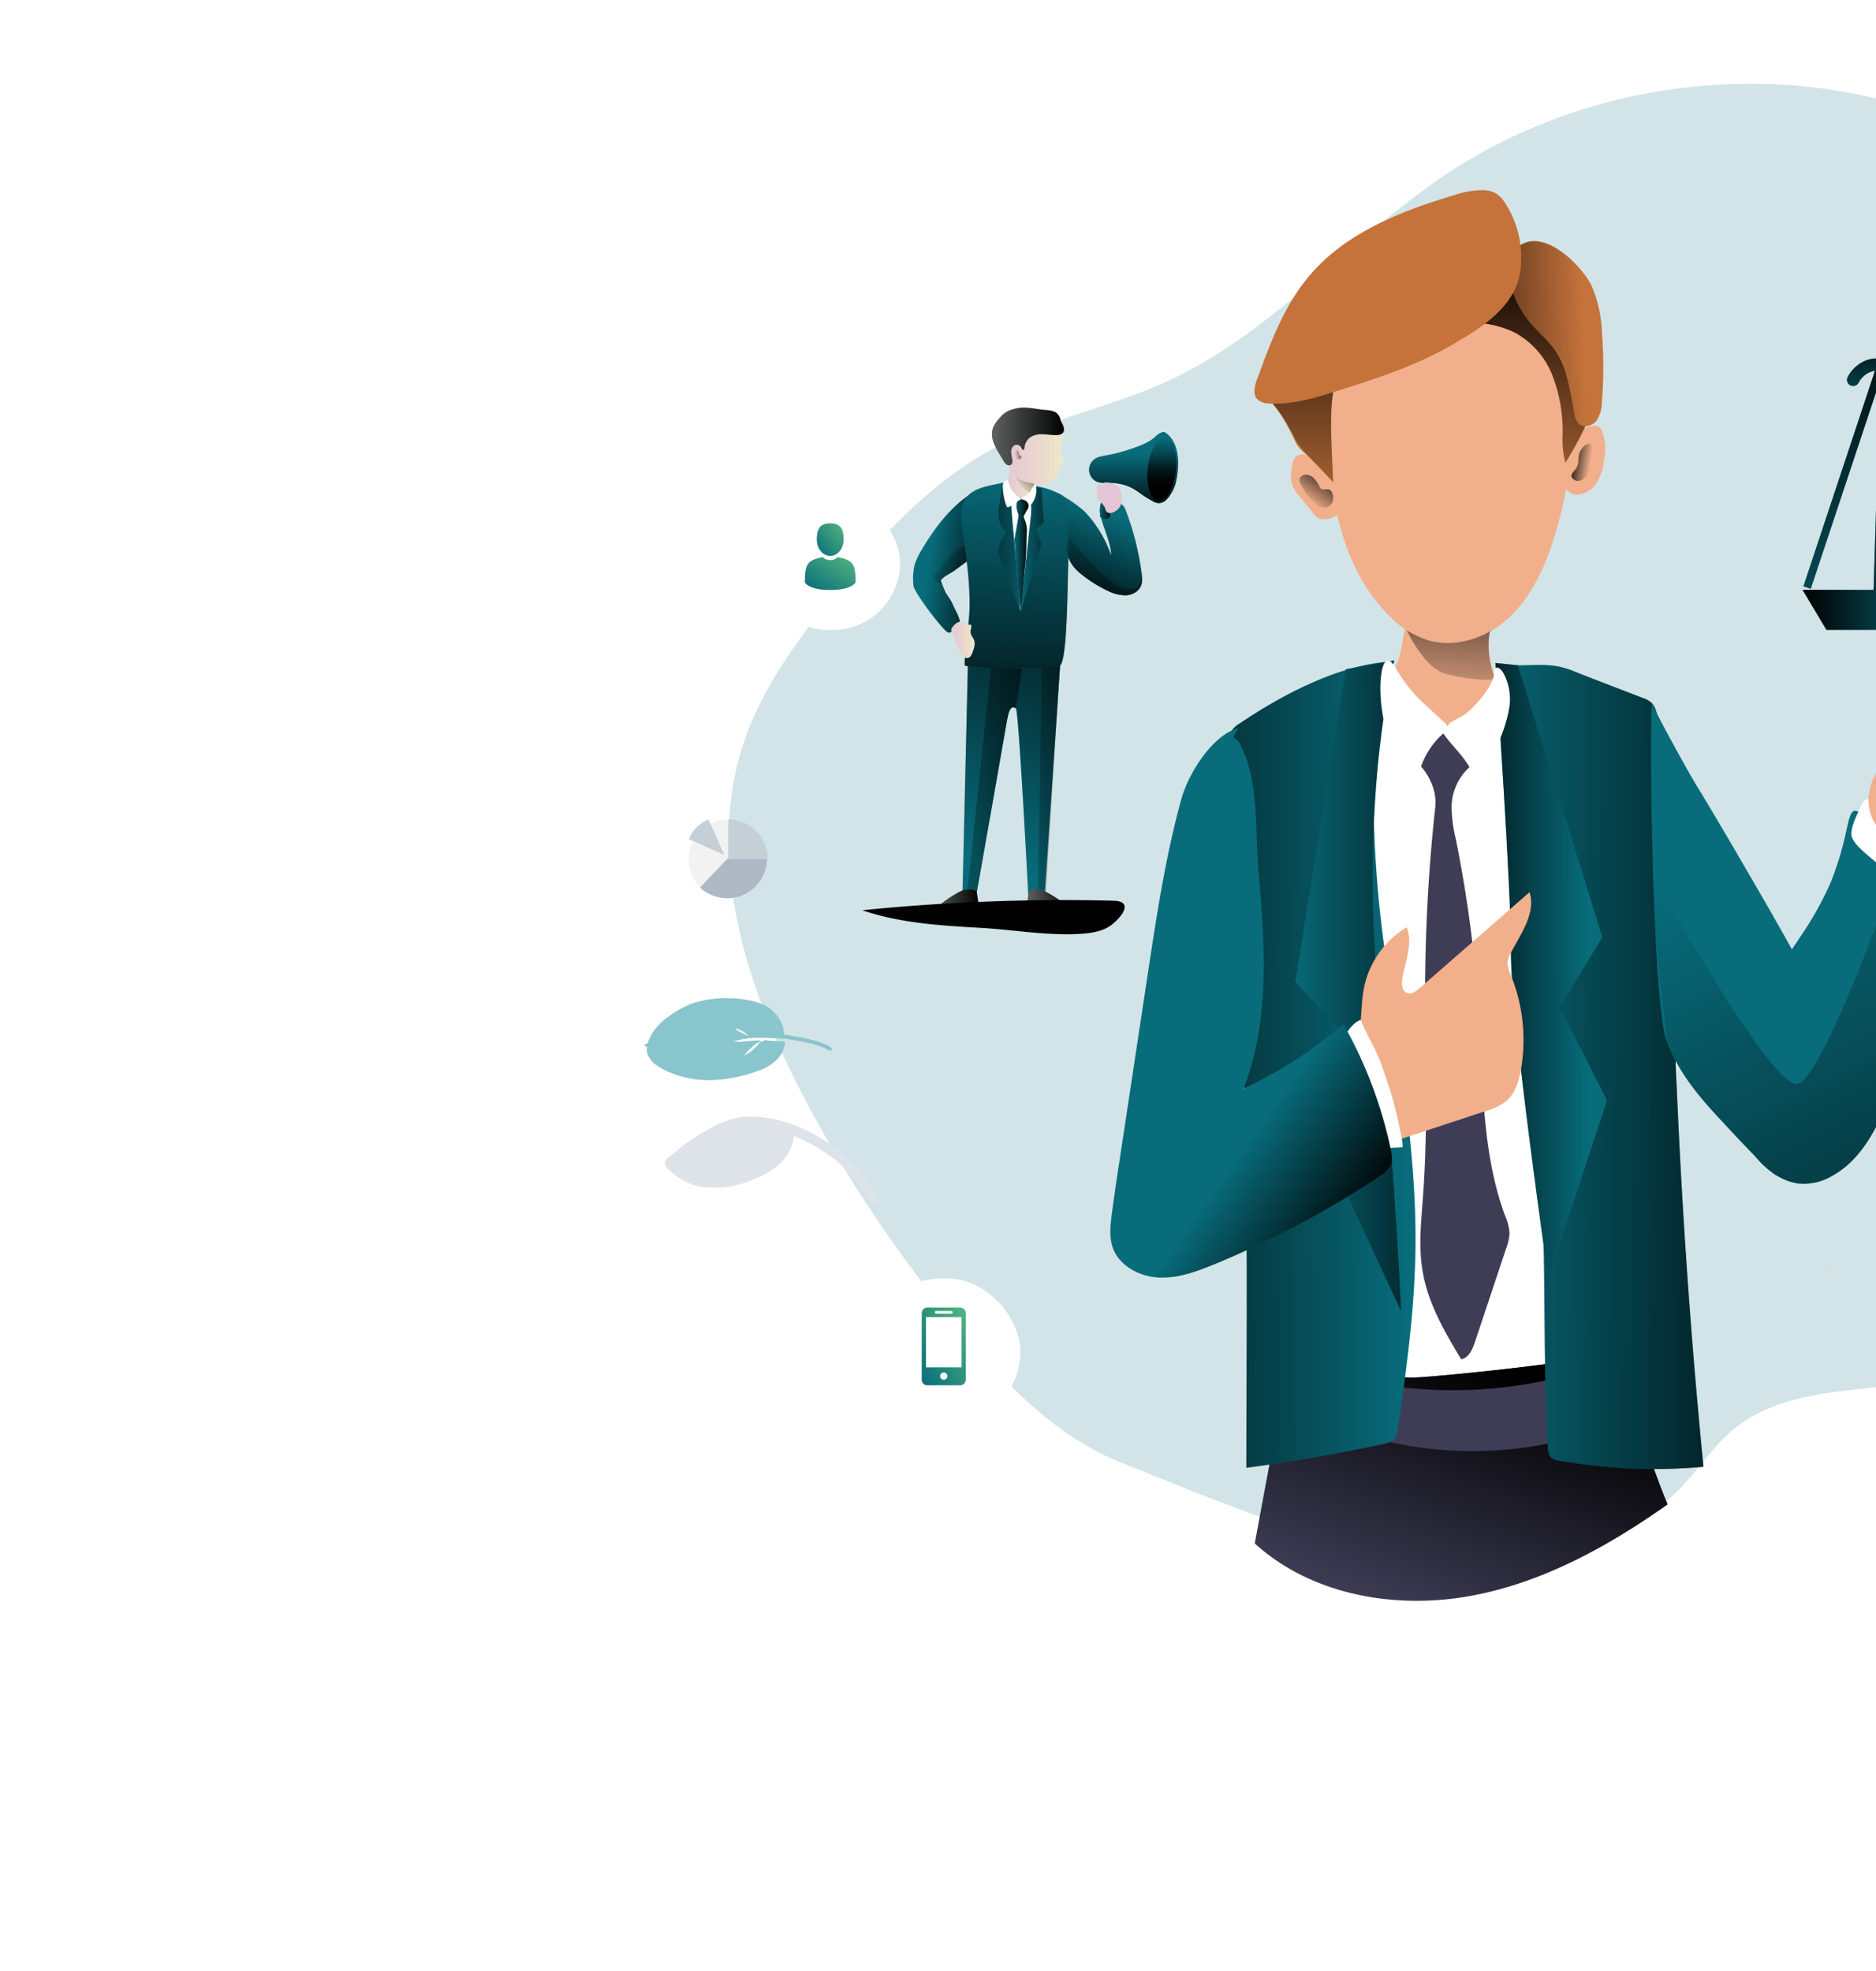 <svg xmlns="http://www.w3.org/2000/svg" xmlns:xlink="http://www.w3.org/1999/xlink" width="569" height="598" viewBox="0 0 303.735 999.93">
  <defs>
    <linearGradient id="linear-gradient" x1="0.489" y1="-0.351" x2="0.505" y2="1.625" gradientUnits="objectBoundingBox">
      <stop offset="0.01"/>
      <stop offset="1" stop-opacity="0"/>
    </linearGradient>
    <linearGradient id="linear-gradient-2" x1="0.495" y1="-25.663" x2="0.506" y2="33.034" xlink:href="#linear-gradient"/>
    <linearGradient id="linear-gradient-3" x1="0.489" y1="-0.344" x2="0.505" y2="1.625" xlink:href="#linear-gradient"/>
    <linearGradient id="linear-gradient-4" x1="0.495" y1="-25.478" x2="0.506" y2="33.219" xlink:href="#linear-gradient"/>
    <linearGradient id="linear-gradient-5" x1="0.498" y1="-0.654" x2="0.502" y2="1.942" xlink:href="#linear-gradient"/>
    <linearGradient id="linear-gradient-6" x1="0.689" y1="0.116" x2="0.204" y2="0.952" xlink:href="#linear-gradient"/>
    <linearGradient id="linear-gradient-7" x1="0.557" y1="-0.586" x2="0.428" y2="1.322" xlink:href="#linear-gradient"/>
    <linearGradient id="linear-gradient-8" x1="0.49" y1="-0.077" x2="0.509" y2="1.231" xlink:href="#linear-gradient"/>
    <linearGradient id="linear-gradient-9" x1="-1" y1="0.622" x2="0.794" y2="0.479" xlink:href="#linear-gradient"/>
    <linearGradient id="linear-gradient-10" x1="-0.036" y1="0.35" x2="0.814" y2="0.576" xlink:href="#linear-gradient"/>
    <linearGradient id="linear-gradient-11" x1="0.995" y1="-0.183" x2="0.224" y2="0.827" xlink:href="#linear-gradient"/>
    <linearGradient id="linear-gradient-12" x1="-0.892" y1="0.547" x2="0.945" y2="0.484" xlink:href="#linear-gradient"/>
    <linearGradient id="linear-gradient-13" x1="1.673" y1="0.535" x2="-0.177" y2="0.484" xlink:href="#linear-gradient"/>
    <linearGradient id="linear-gradient-14" x1="1.779" y1="0.493" x2="-0.069" y2="0.508" xlink:href="#linear-gradient"/>
    <linearGradient id="linear-gradient-15" x1="-0.468" y1="0.508" x2="0.831" y2="0.493" xlink:href="#linear-gradient"/>
    <linearGradient id="linear-gradient-16" x1="0" y1="0.5" x2="1.002" y2="0.5" xlink:href="#linear-gradient"/>
    <linearGradient id="linear-gradient-17" x1="0" y1="0.499" x2="1" y2="0.499" xlink:href="#linear-gradient"/>
    <linearGradient id="linear-gradient-18" x1="0" y1="0.499" x2="1" y2="0.499" xlink:href="#linear-gradient"/>
    <linearGradient id="linear-gradient-19" x1="0.33" y1="1.521" x2="0.733" y2="-0.194" xlink:href="#linear-gradient"/>
    <linearGradient id="linear-gradient-20" x1="0.671" y1="1.078" x2="0.453" y2="0.776" xlink:href="#linear-gradient"/>
    <linearGradient id="linear-gradient-21" x1="1.456" y1="2.166" x2="0.332" y2="-0.072" xlink:href="#linear-gradient"/>
    <filter id="Retângulo_5" x="582.135" y="0" width="187" height="185" filterUnits="userSpaceOnUse">
      <feOffset dy="3" input="SourceAlpha"/>
      <feGaussianBlur stdDeviation="17.5" result="blur"/>
      <feFlood flood-color="#086c7b" flood-opacity="0.4"/>
      <feComposite operator="in" in2="blur"/>
      <feComposite in="SourceGraphic"/>
    </filter>
    <linearGradient id="linear-gradient-22" x1="1" x2="0" y2="1" gradientUnits="objectBoundingBox">
      <stop offset="0" stop-color="#53b67f"/>
      <stop offset="1" stop-color="#086c7b"/>
    </linearGradient>
    <filter id="Retângulo_6" x="9.135" y="199" width="176" height="173" filterUnits="userSpaceOnUse">
      <feOffset dy="3" input="SourceAlpha"/>
      <feGaussianBlur stdDeviation="17.5" result="blur-2"/>
      <feFlood flood-color="#086c7b" flood-opacity="0.4"/>
      <feComposite operator="in" in2="blur-2"/>
      <feComposite in="SourceGraphic"/>
    </filter>
    <filter id="Retângulo_7" x="64.135" y="596" width="182" height="179" filterUnits="userSpaceOnUse">
      <feOffset dy="3" input="SourceAlpha"/>
      <feGaussianBlur stdDeviation="17.5" result="blur-3"/>
      <feFlood flood-color="#086c7b" flood-opacity="0.4"/>
      <feComposite operator="in" in2="blur-3"/>
      <feComposite in="SourceGraphic"/>
    </filter>
    <linearGradient id="linear-gradient-30" x1="0.477" y1="-3.118" x2="0.607" y2="16.815" gradientUnits="objectBoundingBox">
      <stop offset="0" stop-color="#010101" stop-opacity="0"/>
      <stop offset="0.95" stop-color="#010101"/>
    </linearGradient>
    <linearGradient id="linear-gradient-31" x1="0.452" y1="1.017" x2="0.668" y2="-0.669" gradientUnits="objectBoundingBox">
      <stop offset="0" stop-color="#010101" stop-opacity="0"/>
      <stop offset="1" stop-color="#010101"/>
    </linearGradient>
    <linearGradient id="linear-gradient-32" x1="0.116" y1="1.183" x2="0.75" y2="-0.036" xlink:href="#linear-gradient-31"/>
    <linearGradient id="linear-gradient-33" y1="0.5" x2="1" y2="0.5" gradientUnits="objectBoundingBox">
      <stop offset="0" stop-color="#e4c5d5"/>
      <stop offset="0.42" stop-color="#e9d3cf"/>
      <stop offset="1" stop-color="#efe8ca"/>
    </linearGradient>
    <linearGradient id="linear-gradient-34" x1="-0.001" y1="0.499" x2="1.001" y2="0.499" xlink:href="#linear-gradient-33"/>
    <linearGradient id="linear-gradient-35" x1="56.966" y1="0.499" x2="57.969" y2="0.499" xlink:href="#linear-gradient-33"/>
    <linearGradient id="linear-gradient-36" x1="0.506" y1="1.176" x2="0.485" y2="0.043" gradientUnits="objectBoundingBox">
      <stop offset="0" stop-color="#fff" stop-opacity="0"/>
      <stop offset="0.95" stop-color="#fff"/>
    </linearGradient>
    <linearGradient id="linear-gradient-37" x1="0.466" y1="0.254" x2="0.629" y2="1.448" xlink:href="#linear-gradient-31"/>
    <linearGradient id="linear-gradient-38" x1="0.464" y1="0.241" x2="0.628" y2="1.435" xlink:href="#linear-gradient-31"/>
    <linearGradient id="linear-gradient-39" x1="0.467" y1="1.136" x2="0.588" y2="-1.22" xlink:href="#linear-gradient-31"/>
    <linearGradient id="linear-gradient-40" x1="-0.001" y1="0.501" x2="1" y2="0.501" xlink:href="#linear-gradient-33"/>
    <linearGradient id="linear-gradient-41" x1="0.001" y1="0.501" x2="1.001" y2="0.501" xlink:href="#linear-gradient-33"/>
    <linearGradient id="linear-gradient-42" x1="0.766" y1="0.561" x2="-0.581" y2="0.27" xlink:href="#linear-gradient-31"/>
    <linearGradient id="linear-gradient-43" x1="118.633" y1="0.561" x2="117.289" y2="0.269" xlink:href="#linear-gradient-31"/>
    <linearGradient id="linear-gradient-44" x1="0" y1="0.502" x2="1.001" y2="0.502" xlink:href="#linear-gradient-33"/>
    <linearGradient id="linear-gradient-45" x1="-0.306" y1="0.07" x2="1.622" y2="0.955" xlink:href="#linear-gradient-31"/>
    <linearGradient id="linear-gradient-46" x1="0.385" y1="0.161" x2="0.719" y2="1.147" xlink:href="#linear-gradient-31"/>
    <linearGradient id="linear-gradient-47" x1="0.493" y1="0.891" x2="0.509" y2="-0.008" xlink:href="#linear-gradient-36"/>
    <linearGradient id="linear-gradient-48" x1="0.501" y1="-3.673" x2="0.498" y2="8.561" xlink:href="#linear-gradient-31"/>
    <linearGradient id="linear-gradient-49" x1="0.497" y1="-5.464" x2="0.51" y2="19.354" xlink:href="#linear-gradient-31"/>
    <linearGradient id="linear-gradient-50" x1="0.501" y1="-3.682" x2="0.498" y2="8.561" xlink:href="#linear-gradient-31"/>
    <linearGradient id="linear-gradient-53" x1="0.497" y1="-5.455" x2="0.51" y2="19.354" xlink:href="#linear-gradient-31"/>
    <linearGradient id="linear-gradient-57" x1="0.497" y1="-5.455" x2="0.51" y2="19.364" xlink:href="#linear-gradient-31"/>
    <linearGradient id="linear-gradient-90" x1="-0.51" y1="0.171" x2="1.978" y2="1.013" xlink:href="#linear-gradient-31"/>
    <linearGradient id="linear-gradient-91" x1="0.398" y1="-1.374" x2="0.726" y2="4.633" xlink:href="#linear-gradient-31"/>
    <linearGradient id="linear-gradient-92" x1="0.403" y1="0.886" x2="0.614" y2="-0.588" xlink:href="#linear-gradient-31"/>
    <linearGradient id="linear-gradient-93" x1="0.586" y1="0.213" x2="0.251" y2="1.147" xlink:href="#linear-gradient-31"/>
    <linearGradient id="linear-gradient-94" x1="0.273" y1="0.359" x2="1.216" y2="0.651" xlink:href="#linear-gradient-31"/>
    <linearGradient id="linear-gradient-95" x1="0.157" y1="0.186" x2="1.754" y2="1.372" xlink:href="#linear-gradient-31"/>
    <linearGradient id="linear-gradient-96" x1="0.51" y1="-0.075" x2="0.464" y2="1.536" xlink:href="#linear-gradient-31"/>
    <linearGradient id="linear-gradient-97" x1="-0.019" y1="0.493" x2="1.834" y2="0.532" xlink:href="#linear-gradient-31"/>
    <linearGradient id="linear-gradient-98" x1="1.701" y1="0.462" x2="-1.771" y2="0.581" xlink:href="#linear-gradient-31"/>
    <linearGradient id="linear-gradient-99" x1="0" y1="0.503" x2="0.999" y2="0.503" xlink:href="#linear-gradient-33"/>
    <linearGradient id="linear-gradient-100" x1="0.168" y1="0.739" x2="1.676" y2="-0.542" xlink:href="#linear-gradient-31"/>
    <linearGradient id="linear-gradient-101" x1="0.499" y1="0.323" x2="0.503" y2="1.15" xlink:href="#linear-gradient-31"/>
    <linearGradient id="linear-gradient-102" x1="-0.001" y1="0.5" x2="1" y2="0.5" xlink:href="#linear-gradient-33"/>
    <linearGradient id="linear-gradient-103" x1="0.001" y1="0.501" x2="1" y2="0.501" xlink:href="#linear-gradient-31"/>
    <linearGradient id="linear-gradient-104" x1="0" y1="0.499" x2="1" y2="0.499" xlink:href="#linear-gradient-33"/>
    <linearGradient id="linear-gradient-105" x1="0.003" y1="0.5" x2="0.995" y2="0.5" xlink:href="#linear-gradient-31"/>
    <linearGradient id="linear-gradient-106" x1="0.998" y1="0.474" x2="0.28" y2="0.511" xlink:href="#linear-gradient-31"/>
    <linearGradient id="linear-gradient-107" x1="-0.684" y1="0.31" x2="2.521" y2="0.811" xlink:href="#linear-gradient-31"/>
    <linearGradient id="linear-gradient-108" x1="-1.954" y1="0.475" x2="7.031" y2="0.562" xlink:href="#linear-gradient-31"/>
    <linearGradient id="linear-gradient-109" x1="-0.524" y1="-0.627" x2="3.352" y2="3.828" xlink:href="#linear-gradient-31"/>
    <linearGradient id="linear-gradient-110" x1="0" y1="0.5" x2="1.001" y2="0.5" xlink:href="#linear-gradient-31"/>
    <linearGradient id="linear-gradient-111" x1="-0.001" y1="0.5" x2="1" y2="0.5" xlink:href="#linear-gradient-31"/>
    <linearGradient id="linear-gradient-112" x1="0.098" y1="0.562" x2="1.654" y2="0.265" xlink:href="#linear-gradient-31"/>
    <linearGradient id="linear-gradient-113" x1="0.079" y1="0.402" x2="1.251" y2="0.649" xlink:href="#linear-gradient-31"/>
    <linearGradient id="linear-gradient-114" x1="46.469" y1="0.5" x2="47.47" y2="0.5" xlink:href="#linear-gradient-33"/>
    <linearGradient id="linear-gradient-115" x1="0.539" y1="-25.594" x2="0.345" y2="-14.103" xlink:href="#linear-gradient-30"/>
  </defs>
  <g id="Illustration" transform="translate(-924.365 -152.5)">
    <g id="lawyer" transform="translate(959.998 202.003)">
      <path id="Caminho_442" data-name="Caminho 442" d="M215.555,702.576c-31.032-12.324-55.415-36.663-77.182-62.065A667.95,667.95,0,0,1,55.937,519.729C25.57,462.807,3.382,395.112,25.215,334.332c8.866-24.649,24.383-46.283,40.564-66.919,25.048-31.9,53.021-63.151,89.329-81.482,26.6-13.477,56.5-19.329,83.632-31.742C292.36,129.7,331.35,81.817,380.381,49.1c84.386-56.28,201.29-62.264,288.158-9.93,32.806,19.772,60.757,46.7,85.938,75.542,52.157,59.848,94.449,130.779,106.53,209.2,11.881,77.226-7.337,159-53.331,222.17S689.309,652.858,611.728,662.833C581.8,666.69,548.8,666.69,525.68,686.107c-9.753,8.2-16.758,19.174-25.535,28.417-25.8,27.22-65.235,37.416-102.739,37.948C335.65,753.359,272.145,725.075,215.555,702.576Z" transform="translate(-6.44 -10.19)" fill="#086c7b" opacity="0.18"/>
      <path id="Caminho_443" data-name="Caminho 443" d="M380.75,176.879l-27.109-103.8-34.2,103.936-4.9-.089,39.345-117.1,31.454,117.1Z" transform="translate(382.667 72.781)" fill="#086c7b"/>
      <rect id="Retângulo_110" data-name="Retângulo 110" width="110.83" height="3.946" transform="translate(731.578 249.967) rotate(-88.5)" fill="#086c7b"/>
      <path id="Caminho_444" data-name="Caminho 444" d="M318.955,177.455,288.5,73.075,254.186,176.391l-3.746-1.241,38.3-115.33,34,116.549Z" transform="translate(304.683 72.781)" fill="#086c7b"/>
      <rect id="Retângulo_111" data-name="Retângulo 111" width="110.83" height="3.946" transform="translate(590.708 250.509) rotate(-88.282)" fill="#086c7b"/>
      <path id="Caminho_445" data-name="Caminho 445" d="M380.75,176.879l-27.109-103.8-34.2,103.936-4.9-.089,39.345-117.1,31.454,117.1Z" transform="translate(382.667 72.781)" fill="url(#linear-gradient)"/>
      <rect id="Retângulo_112" data-name="Retângulo 112" width="110.83" height="3.946" transform="translate(731.578 249.967) rotate(-88.5)" fill="url(#linear-gradient-2)"/>
      <path id="Caminho_446" data-name="Caminho 446" d="M318.955,177.455,288.5,73.075,254.186,176.391l-3.746-1.241,38.3-115.33,34,116.549Z" transform="translate(304.683 72.781)" fill="url(#linear-gradient-3)"/>
      <rect id="Retângulo_113" data-name="Retângulo 113" width="110.83" height="3.946" transform="translate(590.708 250.509) rotate(-88.282)" fill="url(#linear-gradient-4)"/>
      <path id="Caminho_447" data-name="Caminho 447" d="M325.081,81.44c-7.536,0-13.787-3.17-20.26-6.45-2.217-1.086-4.433-2.217-6.65-3.258-10.263-4.633-14.9,3.657-15.383,4.611a3.132,3.132,0,1,1-5.608-2.793c2.571-5.12,10.75-13.3,23.5-7.492,2.483,1.108,4.766,2.217,6.96,3.391,9.709,4.921,16.713,8.49,28.461,3.081,3.879-1.773,6.916-3.281,9.576-4.588,8.135-4.034,12.214-6.051,21.08-6.051a27.574,27.574,0,0,1,14.607,4.677,30.257,30.257,0,0,0,12.879,4.744c7.492.776,26.333,1.707,39.012-6.428a15.849,15.849,0,0,1,11.925-1.175,20.57,20.57,0,0,1,12.989,8.556,3.111,3.111,0,0,1-5.342,3.192,14.7,14.7,0,0,0-9.066-5.7,10.285,10.285,0,0,0-7.137.355c-13.832,8.866-32.894,8.445-43.024,7.381a36.286,36.286,0,0,1-15.317-5.519,21.878,21.878,0,0,0-11.549-3.946c-7.426,0-10.4,1.463-18.309,5.386-2.593,1.263-5.785,2.859-9.753,4.677a32.318,32.318,0,0,1-13.588,3.347Z" transform="translate(300.375 68.229)" fill="#086c7b"/>
      <path id="Caminho_448" data-name="Caminho 448" d="M325.081,81.44c-7.536,0-13.787-3.17-20.26-6.45-2.217-1.086-4.433-2.217-6.65-3.258-10.263-4.633-14.9,3.657-15.383,4.611a3.132,3.132,0,1,1-5.608-2.793c2.571-5.12,10.75-13.3,23.5-7.492,2.483,1.108,4.766,2.217,6.96,3.391,9.709,4.921,16.713,8.49,28.461,3.081,3.879-1.773,6.916-3.281,9.576-4.588,8.135-4.034,12.214-6.051,21.08-6.051a27.574,27.574,0,0,1,14.607,4.677,30.257,30.257,0,0,0,12.879,4.744c7.492.776,26.333,1.707,39.012-6.428a15.849,15.849,0,0,1,11.925-1.175,20.57,20.57,0,0,1,12.989,8.556,3.111,3.111,0,0,1-5.342,3.192,14.7,14.7,0,0,0-9.066-5.7,10.285,10.285,0,0,0-7.137.355c-13.832,8.866-32.894,8.445-43.024,7.381a36.286,36.286,0,0,1-15.317-5.519,21.878,21.878,0,0,0-11.549-3.946c-7.426,0-10.4,1.463-18.309,5.386-2.593,1.263-5.785,2.859-9.753,4.677a32.318,32.318,0,0,1-13.588,3.347Z" transform="translate(300.375 68.229)" fill="url(#linear-gradient-5)"/>
      <path id="Caminho_449" data-name="Caminho 449" d="M338.516,148.951a16.647,16.647,0,0,1,8.29,4.433,17.045,17.045,0,0,1,2.97,8.866C364.65,269.158,373.6,373.67,336.233,474.925a22.587,22.587,0,0,1-5.187,9.132,21.745,21.745,0,0,1-8.866,4.234c-34.2,9.975-70.488,9.42-106.109,8.623-15.937-.377-32.3-.842-47.1-6.783-5.009-2.017-10.152-5.032-12.058-10.086a26.356,26.356,0,0,1-.865-9.8c.687-26.821-8.667-52.777-12.7-79.31-3.946-25.89-2.793-52.267-1.618-78.423q1.818-40.342,3.746-80.662c.975-20.481-13.566-38.68-8.312-58.784,4.7-18,80.33-39.411,110.83-38.924A349.826,349.826,0,0,1,338.516,148.951Z" transform="translate(129.029 156.124)" fill="#fff"/>
      <path id="Caminho_450" data-name="Caminho 450" d="M141.36,388.59c28.062,25.557,69.2,33.249,106.641,27.087s71.729-24.981,102.7-46.9a332.5,332.5,0,0,1-21.989-79.554c.8,5.453-97.841,15.272-107.195,15.228-16.713,0-34.18-6.65-50.406-5.963-14.186.554-15.516,14.319-17.733,25.779Q147.323,356.405,141.36,388.59Z" transform="translate(135.535 344.799)" fill="#3f3d56"/>
      <path id="Caminho_451" data-name="Caminho 451" d="M141.36,388.59c28.062,25.557,69.2,33.249,106.641,27.087s71.729-24.981,102.7-46.9a332.5,332.5,0,0,1-21.989-79.554c.8,5.453-97.841,15.272-107.195,15.228-16.713,0-34.18-6.65-50.406-5.963-14.186.554-15.516,14.319-17.733,25.779Q147.323,356.405,141.36,388.59Z" transform="translate(135.535 344.799)" fill="url(#linear-gradient-6)"/>
      <path id="Caminho_452" data-name="Caminho 452" d="M303.386,326a14.053,14.053,0,0,0,6.472-3.79,12.457,12.457,0,0,0,1.973-8.667,40.653,40.653,0,0,0-7.093-20.526A227.91,227.91,0,0,1,196.945,304.1c-11.438-1.6-46.9-13.787-44.332,8.2,1.6,13.809,25.181,15.516,35.953,18.4A196.236,196.236,0,0,0,303.386,326Z" transform="translate(149.064 349.422)" fill="#3f3d56"/>
      <path id="Caminho_453" data-name="Caminho 453" d="M175.908,150.944c-1.928,4.633-4.433,9.576-3.1,14.452a15.516,15.516,0,0,0,2.815,5.364,31.476,31.476,0,0,0,53.2-4.854,49.852,49.852,0,0,1-6.362-29.392c.421-4.433,1.308-9.554-1.552-13.056a12.745,12.745,0,0,0-5.475-3.5c-8.866-3.5-21.5-4.655-29.569,1.507C178.612,127.071,179.521,142.433,175.908,150.944Z" transform="translate(173.337 135.378)" fill="#f1af8c"/>
      <path id="Caminho_454" data-name="Caminho 454" d="M186.144,151.749a27.508,27.508,0,0,0,9.531,8.046c3.813,1.751,27.841,5.963,26.444,1.995A44.554,44.554,0,0,1,219.681,140c2.217-3.835,4.943-5.741,5.985-10.086a8.468,8.468,0,0,0,0-4.079,9.753,9.753,0,0,0-3.746-4.965,32.23,32.23,0,0,0-15.849-5.3c-4.566-.554-9.155-.842-13.743-1.13a21.546,21.546,0,0,0-11.083,1.308C167.081,122.955,179.693,143.7,186.144,151.749Z" transform="translate(176.202 131.892)" fill="url(#linear-gradient-7)"/>
      <path id="Caminho_455" data-name="Caminho 455" d="M190.293,207.012a48.189,48.189,0,0,0,19.2,12.3c13.521,4.189,28.816-.488,39.566-9.576s17.733-21.989,22.565-35.333c8.645-24.516,14.408-55.814,8.711-81.172-1.973-8.866-4.943-17.733-10.684-24.782C248.39,42.385,193.108,49.323,169.9,71.223c-19.573,18.4-11.859,52.644-7.736,75.852C165.977,169.019,174.156,191.052,190.293,207.012Z" transform="translate(154.741 55.793)" fill="#f1af8c"/>
      <path id="Caminho_456" data-name="Caminho 456" d="M158.43,85.421a6.65,6.65,0,0,0-5.985.31,7.6,7.6,0,0,0-2.217,5.01,19.108,19.108,0,0,0,0,9.354,19.439,19.439,0,0,0,3.547,5.719l7,8.733a8.246,8.246,0,0,0,3.258,2.859,6.938,6.938,0,0,0,3.569.2c3.3-.421,7.093-2.106,7.514-5.408a9,9,0,0,0-.776-4.012C170.8,98.61,169.2,89.012,158.43,85.421Z" transform="translate(145.618 96.167)" fill="#f1af8c"/>
      <path id="Caminho_457" data-name="Caminho 457" d="M215.656,87.2a13.122,13.122,0,0,1,11.659-8.866,3.672,3.672,0,0,1,4.1,2.549A25.823,25.823,0,0,1,232.5,95.4a29.524,29.524,0,0,1-3.347,11.039,13.3,13.3,0,0,1-8.866,6.65,7.2,7.2,0,0,1-6.761-2.217C209.849,106.174,214.127,92.254,215.656,87.2Z" transform="translate(221.566 88.204)" fill="#f1af8c"/>
      <path id="Caminho_458" data-name="Caminho 458" d="M159.956,131.412c-4.3-8.866-9.066-18.353-16.536-24.715a63.063,63.063,0,0,1,12.568-19.816c13.3-15.383,29.193-28.816,47.79-36.84s39.9-10.618,59.427-4.766a38.347,38.347,0,0,1,13.144,6.384,44.708,44.708,0,0,1,7.337,7.825,151.439,151.439,0,0,1,23.984,44.642,23.584,23.584,0,0,1,1.729,10.285,23.629,23.629,0,0,1-2.416,7.137,177.156,177.156,0,0,1-10.617,19.55,47.614,47.614,0,0,1-1.352-14.43,79.178,79.178,0,0,0-5.1-29.636,42.337,42.337,0,0,0-19.528-22.166,50.981,50.981,0,0,0-14.319-4.3,103.249,103.249,0,0,0-39.034.82c-13.7,2.948-27.663,9.509-34.357,21.811-5.12,9.465-5.187,20.747-5.1,31.5,0,4.987,1.042,26.267,1.042,26.267C165.387,135.89,162.616,136.067,159.956,131.412Z" transform="translate(138.042 44.147)" fill="#c5733b"/>
      <path id="Caminho_459" data-name="Caminho 459" d="M159.756,129.861c-4.3-8.866-8.866-16.8-16.336-23.163a63.063,63.063,0,0,1,12.568-19.816c13.3-15.383,29.193-28.816,47.79-36.84s39.9-10.618,59.427-4.766a38.346,38.346,0,0,1,13.144,6.384,44.709,44.709,0,0,1,7.337,7.825,151.439,151.439,0,0,1,23.984,44.642,23.585,23.585,0,0,1,1.729,10.285,23.629,23.629,0,0,1-2.416,7.137,177.162,177.162,0,0,1-10.617,19.55,47.613,47.613,0,0,1-1.352-14.43,79.178,79.178,0,0,0-5.1-29.636,42.337,42.337,0,0,0-19.528-22.166,50.981,50.981,0,0,0-14.319-4.3,103.249,103.249,0,0,0-39.034.82c-13.7,2.948-27.663,9.509-34.357,21.811-5.12,9.465-5.187,20.747-5.1,31.5,0,4.987,1.042,26.267,1.042,26.267S162.438,134.516,159.756,129.861Z" transform="translate(138.042 44.147)" fill="url(#linear-gradient-8)"/>
      <path id="Caminho_460" data-name="Caminho 460" d="M202.973,40.137c-4.1,4.145-4.123,10.817-2.859,16.492a48.964,48.964,0,0,0,10.063,20.459c4.189,5.054,9.421,9.243,13.1,14.7,6.3,9.288,7.359,21.013,9.687,31.986a8.866,8.866,0,0,0,2.217,4.987c2.46,2.217,6.65,1.042,8.866-1.574a17.733,17.733,0,0,0,2.771-9.487,223.7,223.7,0,0,0,.022-35.2,65.789,65.789,0,0,0-5.209-23.762C236.465,47.984,215.674,27.237,202.973,40.137Z" transform="translate(206.121 36.783)" fill="#c5733b"/>
      <path id="Caminho_461" data-name="Caminho 461" d="M202.973,40.137c-4.1,4.145-4.123,10.817-2.859,16.492a48.964,48.964,0,0,0,10.063,20.459c4.189,5.054,9.421,9.243,13.1,14.7,6.3,9.288,7.359,21.013,9.687,31.986a8.866,8.866,0,0,0,2.217,4.987c2.46,2.217,6.65,1.042,8.866-1.574a17.733,17.733,0,0,0,2.771-9.487,223.7,223.7,0,0,0,.022-35.2,65.789,65.789,0,0,0-5.209-23.762C236.465,47.984,215.674,27.237,202.973,40.137Z" transform="translate(206.121 36.783)" fill="url(#linear-gradient-9)"/>
      <path id="Caminho_462" data-name="Caminho 462" d="M217.367,89.669a8.689,8.689,0,0,1,3.591-6.65,3.148,3.148,0,0,1,2.97-.421c1.241.621,1.485,2.217,1.507,3.68a22.631,22.631,0,0,1-1.086,8.534c-1.153,3.015-6.184,8.866-9.753,5.431-1.951-1.884.244-3.569,1.441-5.032a9.11,9.11,0,0,0,1.33-5.542Z" transform="translate(223.69 93.182)" fill="url(#linear-gradient-10)"/>
      <path id="Caminho_463" data-name="Caminho 463" d="M161.845,95.67a18.53,18.53,0,0,0-2.527-3.968,6.5,6.5,0,0,0-4.056-2.217c-1.751-.133-3.746,1.086-3.7,2.837a4.722,4.722,0,0,0,.8,2.217,32.65,32.65,0,0,0,7.758,10.041,6.65,6.65,0,0,0,4.721,1.64,4.854,4.854,0,0,0,3.857-4.433c.155-1.574-.443-4.433-2.217-4.854S163.02,98,161.845,95.67Z" transform="translate(147.944 101.789)" fill="url(#linear-gradient-11)"/>
      <path id="Caminho_464" data-name="Caminho 464" d="M366.422,208.355c-8.711,33.493-21.457,65.811-34.18,98.018-6.894,17.489-14.984,36.352-31.5,45.329a28.417,28.417,0,0,1-17.023,3.724,27.932,27.932,0,0,1-10.662-3.923c-.776-.466-1.507-.953-2.217-1.463h0a41.849,41.849,0,0,1-8.866-8.357,53.2,53.2,0,0,1-10.95-28.35,79.421,79.421,0,0,1,6.3-36.33c1.042-2.66,2.217-5.3,3.5-7.869A279.1,279.1,0,0,1,280.6,236.55c1.441-2.106,2.859-4.234,4.278-6.362a170.227,170.227,0,0,0,15.051-26.821,154.251,154.251,0,0,0,8.2-26.887c2.682-11.97,3.081-12.945,12.413-4.677a220.862,220.862,0,0,0,42.67,29.658,4.877,4.877,0,0,1,3.125,6.894Z" transform="translate(268.765 195.381)" fill="#086c7b"/>
      <path id="Caminho_465" data-name="Caminho 465" d="M283.006,166.781c.665-1.441,1.685-3.081,3.281-3.081a3.99,3.99,0,0,1,1.973.687,89.94,89.94,0,0,1,8.534,6.65c8.445,6.45,19,9.31,29.259,12.058a11.084,11.084,0,0,1,5.652,2.793c2.726,3.1,1.175,7.913-.554,11.682s-3.347,7.248-5.076,10.861a6.65,6.65,0,0,1-3.214,3.746,6.472,6.472,0,0,1-3.968-.355A84.031,84.031,0,0,1,289.878,195.4c-3.436-2.948-9.687-7.692-11.571-11.837S281.211,170.682,283.006,166.781Z" transform="translate(301.62 192.091)" fill="#fff"/>
      <path id="Caminho_466" data-name="Caminho 466" d="M287.8,167.4c7.935-9.709,21.545-12.9,34.047-12.213s24.582,4.611,36.929,6.65a107.062,107.062,0,0,0,54.639-5.076c7.2-2.726,14.1-6.317,21.457-8.689a7.936,7.936,0,0,1,6.65,0,5.7,5.7,0,0,1,2.327,4.655c.177,4.588-3.258,8.467-6.65,11.593A132.552,132.552,0,0,1,349.98,199.54a184.578,184.578,0,0,0-19.816.554c-5.963.754-11.748,2.5-17.733,3.591a35.908,35.908,0,0,1-17.733-.465C279.227,197.9,278.65,178.638,287.8,167.4Z" transform="translate(306.397 172.188)" fill="#f1af8c"/>
      <path id="Caminho_467" data-name="Caminho 467" d="M216.189,280.931c6.495,49.319,15.827,98.572,15.272,148.313-.355,30.877-4.433,61.555-9.022,92.1a10.285,10.285,0,0,1-1.618,4.877,10.064,10.064,0,0,1-6.14,2.9q-34.246,7.359-69,11.97c0-63.882,1.086-142.594-1.662-206.388C142.044,288.4,132,257.457,134.773,211.2l2.217-38.392a12.391,12.391,0,0,1,1.153-5.386,12.1,12.1,0,0,1,4.079-3.835c20.925-14.142,48.765-28.993,74.3-31.254,2.616,8.334-3.48,24.227-4.433,33.471a330.889,330.889,0,0,0-1.928,38.635,601.228,601.228,0,0,0,6.029,76.5Z" transform="translate(126.938 153.926)" fill="#086c7b"/>
      <path id="Caminho_468" data-name="Caminho 468" d="M216.189,280.931c6.495,49.319,15.827,98.572,15.272,148.313-.355,30.877-4.433,61.555-9.022,92.1a10.285,10.285,0,0,1-1.618,4.877,10.064,10.064,0,0,1-6.14,2.9q-34.246,7.359-69,11.97c0-63.882,1.086-142.594-1.662-206.388C142.044,288.4,132,257.457,134.773,211.2l2.217-38.392a12.391,12.391,0,0,1,1.153-5.386,12.1,12.1,0,0,1,4.079-3.835c20.925-14.142,48.765-28.993,74.3-31.254,2.616,8.334-3.48,24.227-4.433,33.471a330.889,330.889,0,0,0-1.928,38.635,601.228,601.228,0,0,0,6.029,76.5Z" transform="translate(126.938 153.926)" fill="url(#linear-gradient-12)"/>
      <path id="Caminho_469" data-name="Caminho 469" d="M176.266,136.433,150.62,295.12l25.535,26.821-17.378,42.115,45.507,98s-2.35-59.494-11.682-160.992S200.782,132,200.782,132Z" transform="translate(146.801 153.525)" fill="#086c7b"/>
      <path id="Caminho_470" data-name="Caminho 470" d="M205.991,133.2a9.443,9.443,0,0,0-6.938,3.015,9.908,9.908,0,0,0-1.042,5.963l5.165,123.4a447.51,447.51,0,0,0,3.414,44.953c1.441,9.819,3.524,19.528,5.209,29.3,10.861,62.575,5.674,126.745,9.4,190.14a7.625,7.625,0,0,0,1.485,4.9,7.4,7.4,0,0,0,4.256,1.751,274.263,274.263,0,0,0,73.148,3.125q-15.029-153.211-16.58-307.354c-.244-25.2-.288-50.8-7.182-75.076a11.792,11.792,0,0,0-2.217-4.766,12.192,12.192,0,0,0-4.788-2.771c-11.815-4.588-23.651-9.066-35.466-13.765C223.768,131.957,216.875,133.2,205.991,133.2Z" transform="translate(204.344 154.765)" fill="#086c7b"/>
      <path id="Caminho_471" data-name="Caminho 471" d="M205.991,133.2a9.443,9.443,0,0,0-6.938,3.015,9.908,9.908,0,0,0-1.042,5.963l5.165,123.4a447.51,447.51,0,0,0,3.414,44.953c1.441,9.819,3.524,19.528,5.209,29.3,10.861,62.575,5.674,126.745,9.4,190.14a7.625,7.625,0,0,0,1.485,4.9,7.4,7.4,0,0,0,4.256,1.751,274.263,274.263,0,0,0,73.148,3.125q-15.029-153.211-16.58-307.354c-.244-25.2-.288-50.8-7.182-75.076a11.792,11.792,0,0,0-2.217-4.766,12.192,12.192,0,0,0-4.788-2.771c-11.815-4.588-23.651-9.066-35.466-13.765C223.768,131.957,216.875,133.2,205.991,133.2Z" transform="translate(204.344 154.765)" fill="url(#linear-gradient-13)"/>
      <path id="Caminho_472" data-name="Caminho 472" d="M196.41,132.57l11.415,1.175L250.65,271.6l-21.568,35.6L253,354.43l-29.769,90.415s-19.2-133.816-18.93-165.492S196.41,132.57,196.41,132.57Z" transform="translate(202.509 154.218)" fill="#086c7b"/>
      <path id="Caminho_473" data-name="Caminho 473" d="M176.266,136.433,150.62,295.12l25.535,26.821-17.378,42.115,45.507,98s-2.35-59.494-11.682-160.992S200.782,132,200.782,132Z" transform="translate(146.801 153.525)" fill="url(#linear-gradient-14)"/>
      <path id="Caminho_474" data-name="Caminho 474" d="M196.41,132.57l11.415,1.175L250.65,271.6l-21.568,35.6L253,354.43l-29.769,90.415s-19.2-133.816-18.93-165.492S196.41,132.57,196.41,132.57Z" transform="translate(202.509 154.218)" fill="url(#linear-gradient-15)"/>
      <rect id="Retângulo_114" data-name="Retângulo 114" width="13.078" height="185.729" rx="2.95" transform="translate(659.503 120.366)" fill="#086c7b"/>
      <rect id="Retângulo_115" data-name="Retângulo 115" width="13.078" height="185.729" rx="2.95" transform="translate(659.503 120.366)" fill="url(#linear-gradient-16)"/>
      <path id="Caminho_475" data-name="Caminho 475" d="M257.464,124.708l-7.2-12.058h70.8l-12.945,20.282H262.363l-4.9-8.224" transform="translate(304.464 137.054)" fill="#086c7b"/>
      <path id="Caminho_476" data-name="Caminho 476" d="M372.393,132.932H326.62L314.54,112.65h70.8Z" transform="translate(382.667 137.054)" fill="#086c7b"/>
      <path id="Caminho_477" data-name="Caminho 477" d="M257.464,124.708l-7.2-12.058h70.8l-12.945,20.282H262.363l-4.9-8.224" transform="translate(304.464 137.054)" fill="url(#linear-gradient-17)"/>
      <path id="Caminho_478" data-name="Caminho 478" d="M372.393,132.932H326.62L314.54,112.65h70.8Z" transform="translate(382.667 137.054)" fill="url(#linear-gradient-18)"/>
      <path id="Caminho_479" data-name="Caminho 479" d="M310.016,136.06h37.062a29.946,29.946,0,0,1,29.946,29.946v6.118H280.07v-6.118a29.946,29.946,0,0,1,29.946-29.946Z" transform="translate(340.731 165.535)" fill="#086c7b"/>
      <path id="Caminho_480" data-name="Caminho 480" d="M310.016,136.06h37.062a29.946,29.946,0,0,1,29.946,29.946v6.118H280.07v-6.118a29.946,29.946,0,0,1,29.946-29.946Z" transform="translate(340.731 165.535)" fill="url(#linear-gradient-19)"/>
      <path id="Caminho_481" data-name="Caminho 481" d="M268.264,30.7a15.516,15.516,0,0,0-4.145-4.433,13.588,13.588,0,0,0-6.827-1.906,45.817,45.817,0,0,0-14.9,2.616c-27.353,8.157-55.415,19.351-73.613,41.251-12.568,15.029-19.506,33.848-26.222,52.245-1.2,3.325-2.217,7.47.177,10.019a8.866,8.866,0,0,0,5.94,2.084c11.659.754,23.1-2.749,34.246-6.251,19.949-6.273,40.143-12.834,58.363-23.341,15.516-9.044,33.094-19.816,35.022-38.946A50.982,50.982,0,0,0,268.264,30.7Z" transform="translate(135.443 22.57)" fill="#c5733b"/>
      <path id="Caminho_482" data-name="Caminho 482" d="M313.3,313.334a91.569,91.569,0,0,1-6.051,21.235,93.32,93.32,0,0,1-5.63,11.238c-5.253,8.866,4.1,38.768-5.674,35.6a9.092,9.092,0,0,1-2.217-1.463h0a118.936,118.936,0,0,1-8.866-8.357c-7.47-7.559-15.982-16.913-17.733-18.752-10.928-11.615-21.3-24.227-27.02-39.123h0c-2.682-6.938-4.566-28.816-5.852-54.639-.465-9.642-.864-19.949-1.2-30.079-1.352-44.775-1.263-89.551-.377-87.068,2.217,5.874,18.93,35.842,22.166,41.14,6.65,10.507,39.655,67.008,48.566,83.455.887,1.6,1.507,2.815,1.862,3.591a96.046,96.046,0,0,1,7.891,20.614A63,63,0,0,1,313.3,313.334Z" transform="translate(245.838 165.478)" fill="#086c7b"/>
      <path id="Caminho_483" data-name="Caminho 483" d="M190.405,152.185l12.08,11.216a2.327,2.327,0,0,1,.465,3.835q-9.886,13.3-20.969,25.491c-6.65-15.516-12.59-32.3-11.814-49.5.244-5.453,1.751-16.913,7.47-7.847a75.365,75.365,0,0,0,12.768,16.8Z" transform="translate(170.499 153.533)" fill="#fff"/>
      <path id="Caminho_484" data-name="Caminho 484" d="M199.824,152.19a31.188,31.188,0,0,1-6.783,6.007,62.816,62.816,0,0,0-6.007,3.3,4.433,4.433,0,0,0-1.286,1.441c-1.064,2.061.687,4.433,2.217,6.14,1.773,2.217,15.516,23.163,15.982,22.654,3.281-4.123,4.81-14.341,6.916-19.174a72.461,72.461,0,0,0,5.852-18,27.841,27.841,0,0,0-2.992-18.376c-.687-1.153-2.837-3.591-4.167-2.084-.4.443-.31,2.593-.443,3.258a19.948,19.948,0,0,1-1.13,3.369A42.448,42.448,0,0,1,199.824,152.19Z" transform="translate(189.142 155.501)" fill="#fff"/>
      <path id="Caminho_485" data-name="Caminho 485" d="M181.643,279.125c.266,34.823,1.485,69.69-1.064,104.4-.953,13.011-2.438,26.178,0,39.034,2.837,15.716,11.083,29.813,19.329,43.556,3.857-.621,5.741-4.943,6.982-8.645l15.871-47.635a23.608,23.608,0,0,0,1.685-7.847,26.089,26.089,0,0,0-2.217-8.578c-11.682-31.631-11.194-66.232-13.167-99.9A656.964,656.964,0,0,0,197.137,201.9a71.593,71.593,0,0,1-2.061-15.738,27.6,27.6,0,0,1,9.11-20.393c-4.433-7.182-9.509-11.482-13.3-17.068a39.478,39.478,0,0,0-11.3,16.757s8.623,9.11,7.182,20.925a864.494,864.494,0,0,0-5.12,92.742Z" transform="translate(181.634 173.842)" fill="#3f3d56"/>
      <path id="Caminho_486" data-name="Caminho 486" d="M171.92,254.744c1.153-7,.865-14.186,2.217-21.124a46.548,46.548,0,0,1,21.7-30.766c3.236,8.179-.709,17.223-2.217,25.89-.488,2.771-.266,6.406,2.372,7.426,2.217.842,4.433-.82,6.317-2.394l55.858-48.765c3.236,10.485-4.234,20.88-9.4,30.567A12.924,12.924,0,0,0,247,220.609a15.1,15.1,0,0,0,1.64,6.428,87.534,87.534,0,0,1,5.143,47.945c-1.064,5.985-2.97,12.236-7.625,16.159a31.031,31.031,0,0,1-10.529,5.01l-51.337,16.913a7.6,7.6,0,0,1-10.706-3.192c-6.118-7.98-15.006-19.4-13.5-30.234C161.28,270.416,170.3,264.785,171.92,254.744Z" transform="translate(158.108 218.017)" fill="#f1af8c"/>
      <path id="Caminho_487" data-name="Caminho 487" d="M155.789,231.531a23.319,23.319,0,0,0-1.862,7.935c-.532,10.418,5.918,19.949,13.3,27.331a18.42,18.42,0,0,0,5.364,4.078c3.746,1.663,8.046.931,12.058.177,1.374-.266,2.97-.687,3.524-1.973.82-1.951-1.374-3.746-3.125-4.943a31.808,31.808,0,0,1-11.925-18.043,52.289,52.289,0,0,1-1.707-11.571c0-2.726.8-6.871-1.108-9.177C165.5,219.628,157.739,227.1,155.789,231.531Z" transform="translate(150.787 264.571)" fill="#fff"/>
      <path id="Caminho_488" data-name="Caminho 488" d="M170.315,214.24c1.751,4.921,5.519,11.438,7.78,16.159a96.064,96.064,0,0,1,4.189,10.95,184.363,184.363,0,0,1,7.315,25.846c.355,1.995,2.327,9.664,1.862,11.659l-11.083.576c-.4,0-2.5-5.564-2.882-5.741a2.217,2.217,0,0,1-.887-1.064c-5.209-9.642-6.495-20.88-10.44-31.032a96.655,96.655,0,0,1-3.569-9.421,16.093,16.093,0,0,1,0-10.263C163.975,219.006,167.455,214.994,170.315,214.24Z" transform="translate(160.355 253.578)" fill="#fff"/>
      <path id="Caminho_489" data-name="Caminho 489" d="M174.5,156.342a7.647,7.647,0,0,0-3.48-4.034c-1.286-.532,3.236-5.143,1.906-4.766-12.878,3.524-24.959,22.831-28.55,35.687-7.958,28.816-12.435,58.252-16.891,87.711l-14.142,93.408c-1.507,9.864-2.992,19.728-4.3,29.636-.731,5.608-1.374,11.438.443,16.8,3.214,9.376,13.521,14.851,23.429,15.317s19.528-3.148,28.683-6.938a489.991,489.991,0,0,0,83.167-44.332,13.3,13.3,0,0,0,6.118-6.65,13.1,13.1,0,0,0-.222-6.273A222.527,222.527,0,0,0,226.479,297.5a222.922,222.922,0,0,1-50.649,32.85C189.617,295.3,186.6,256.2,183.389,218.673,181.66,198.546,183.7,174.341,174.5,156.342Z" transform="translate(95.324 172.407)" fill="#086c7b"/>
      <path id="Caminho_490" data-name="Caminho 490" d="M174.5,156.342a7.647,7.647,0,0,0-3.48-4.034c-1.286-.532,3.236-5.143,1.906-4.766-12.878,3.524-24.959,22.831-28.55,35.687-7.958,28.816-12.435,58.252-16.891,87.711l-14.142,93.408c-1.507,9.864-2.992,19.728-4.3,29.636-.731,5.608-1.374,11.438.443,16.8,3.214,9.376,13.521,14.851,23.429,15.317s19.528-3.148,28.683-6.938a489.991,489.991,0,0,0,83.167-44.332,13.3,13.3,0,0,0,6.118-6.65,13.1,13.1,0,0,0-.222-6.273A222.527,222.527,0,0,0,226.479,297.5a222.922,222.922,0,0,1-50.649,32.85C189.617,295.3,186.6,256.2,183.389,218.673,181.66,198.546,183.7,174.341,174.5,156.342Z" transform="translate(95.324 172.407)" fill="url(#linear-gradient-20)"/>
      <path id="Caminho_491" data-name="Caminho 491" d="M390.194,192.946c-8.711,33.493-21.457,65.811-34.18,98.018-6.894,17.489-14.984,36.352-31.5,45.329a28.417,28.417,0,0,1-17.023,3.724,27.932,27.932,0,0,1-10.662-3.923,9.087,9.087,0,0,1-2.217-1.463h0a41.849,41.849,0,0,1-8.866-8.357c-7.47-7.559-15.982-16.913-17.733-18.753-10.928-11.615-21.3-24.227-27.02-39.123h0l-5.963-54.728-3.7-34.6,2.5,4.433c7.226,12.989,28.816,51.181,47.147,77.98,11.681,17.09,22.033,29.525,26.6,27.929a2.016,2.016,0,0,0,.554-.244c13.61-7.115,47.679-103.981,47.679-103.981Z" transform="translate(244.993 210.79)" fill="url(#linear-gradient-21)"/>
    </g>
    <path id="Fill_16" data-name="Fill 16" d="M11.933,0C9.99,0,8.054.039,6.115.139,4.636.216,2.377-.089,1.126.828c-1.3.953-1.21,2.9-1.007,4.28,1.073,7.282,3.693,13.739,9.174,18.9,8.439,7.944,18.113,11.981,29.561,13.778,8.042,1.263,15.465-.491,21.385-6.181a88.518,88.518,0,0,1,9.253,25.752,61.405,61.405,0,0,1,.917,13.236c-.092,2.872-.251,5.736-.56,8.594-.134,1.242-.77,3.122-.282,4.3a1.974,1.974,0,0,0,3.375.336c.722-.978.59-2.9.738-4.056.246-1.923.474-3.847.637-5.778.265-3.126.46-6.262.446-9.4A69.774,69.774,0,0,0,71,43.758C66.865,30.916,60.158,19.5,49.726,10.55,43.311,5.043,35.97,2.814,27.641,1.617A111.241,111.241,0,0,0,11.933,0" transform="translate(936.46 741.983) rotate(-39)" fill="#dde3e9"/>
    <path id="Leave_the_Leaf_" data-name="Leave the Leaf!" d="M53.677,82c.221,0,.463-.17.72-.5.593-.772.118-3.281-.138-4.629-.046-.24-.085-.447-.107-.587a29,29,0,0,0-.767-3.508,101.182,101.182,0,0,0-3.734-10.3c-.511-1.255-1.046-2.555-1.59-3.866-.1-.244-.188-.423-.258-.568-.25-.519-.25-.519.258-1.073l.09-.1a7.037,7.037,0,0,1,.925-.8,8.618,8.618,0,0,0,.778-.647,17.431,17.431,0,0,0,4.253-7.046,17.684,17.684,0,0,0,.77-7.707A30.3,30.3,0,0,0,52.9,33.112a60.645,60.645,0,0,0-6.152-11.888,54.813,54.813,0,0,0-8.732-10.263c-3.551-3.223-8.292-6-14.5-8.479A30.708,30.708,0,0,0,14.249.313C13.8.282,13.342.266,12.878.266A25.156,25.156,0,0,0,9.8.468C9.51.5,9.208.563,8.917.62A9.077,9.077,0,0,1,7.665.805l-.2.011C7.328.824,7.22.83,7.125.83,6.742.83,6.59.719,6.107.244A.7.7,0,0,0,5.645,0a.416.416,0,0,0-.374.319,1.144,1.144,0,0,0,.314,1.2A8.554,8.554,0,0,0,1.667,4.979,12.334,12.334,0,0,0,.13,9.91,35.6,35.6,0,0,0,.974,20.5,48.528,48.528,0,0,0,4.4,31.063a55.578,55.578,0,0,0,5.532,9.453,79.906,79.906,0,0,0,15.64,15.85,22.847,22.847,0,0,0,10.506,4.8,12.244,12.244,0,0,0,2,.166,13.419,13.419,0,0,0,4.2-.7c.105-.035.24-.074.4-.119.64-.185,1.607-.464,1.846-.863.214-.359.016-.669-.235-1.062-.074-.116-.15-.235-.222-.366q-.415-.753-.828-1.506c-.727-1.324-1.479-2.694-2.232-4.032-.119-.212-.245-.49-.378-.786a5.134,5.134,0,0,0-1.147-1.863.707.707,0,0,0-.19-.018,1.483,1.483,0,0,1-.6-.1c-.127-.081-.147-.311-.161-.463-.007-.077-.012-.137-.029-.147a6.522,6.522,0,0,0-2.274-.522c-.383-.045-.745-.087-1.031-.148-.789-.169-1.719-.38-2.638-.667A29.266,29.266,0,0,1,29.79,46.94c-.192-.082-.469-.241-.762-.41a5.243,5.243,0,0,0-1.552-.712A25.35,25.35,0,0,1,33.4,46.879a23.094,23.094,0,0,1,3.091,1.076c.121.052.322.163.554.292a5.139,5.139,0,0,0,1.62.7.264.264,0,0,0,.135-.03,60.263,60.263,0,0,0-4.122-5.869c-.768-.971-1.581-2.019-2.314-3.1-.047-.07-.164-.28-.311-.545a8.135,8.135,0,0,0-1.29-1.982c.468,0,1.484,1.1,2.092,1.75.176.19.328.353.424.445A28.275,28.275,0,0,1,35.512,42a54.1,54.1,0,0,1,3.313,4.492c1.468,2.193,2.757,4.479,3.953,6.634.275.5.572,1,.859,1.5a29.671,29.671,0,0,1,2.141,4.152.252.252,0,0,1,.149-.063c.16,0,.236.258.31.507a2.663,2.663,0,0,0,.084.254c.388.931.767,1.842,1.14,2.749.787,1.915,1.416,3.5,1.981,4.977l.03.079c.662,1.736,1.347,3.531,1.9,5.332a30.508,30.508,0,0,1,1.138,5.17c.088.7.149,1.406.182,2.1C52.716,80.445,53,82,53.677,82ZM50.46,49.348a18.932,18.932,0,0,1-3,5c.7-1.036,1.3-1.987,1.843-2.907.123-.208.356-.643.583-1.064C50.168,49.853,50.434,49.358,50.46,49.348ZM37.095,34.774c.318,0,.658,2.847.693,3.32a13.873,13.873,0,0,1-.547,4.673l0,.007,0-.007a17.9,17.9,0,0,0-.142-2.243c-.2-2.234-.472-5.294-.1-5.7A.125.125,0,0,1,37.095,34.774Z" transform="matrix(0.53, -0.848, 0.848, 0.53, 924.365, 687.222)" fill="#89c5cc"/>
    <g id="Pie_Chart" data-name="Pie Chart" transform="translate(989.84 608.15) rotate(180)">
      <path id="Value" d="M0,20.256A20.191,20.191,0,0,1,20,0V20.256L6.332,35A20.073,20.073,0,0,1,0,20.256Z" transform="translate(40 40) rotate(180)" fill="#f2f2f2"/>
      <path id="Value-2" data-name="Value" d="M13.8,0H34a20.014,20.014,0,0,1-5.5,13.668A20.357,20.357,0,0,1,13.8,20,20.644,20.644,0,0,1,0,14.557Z" transform="translate(34.332 20) rotate(180)" fill="#afb9c5"/>
      <path id="Value-3" data-name="Value" d="M20,20H40A20.061,20.061,0,0,0,20,0V20Zm-2-2v0L10,0A18.353,18.353,0,0,0,0,10l18,8Z" transform="translate(40 40) rotate(180)" fill="#c5cfd6"/>
    </g>
    <g id="Grupo_190" data-name="Grupo 190" transform="translate(582 -275.897)">
      <g transform="matrix(1, 0, 0, 1, 342.36, 428.4)" filter="url(#Retângulo_5)">
        <rect id="Retângulo_5-2" data-name="Retângulo 5" width="82" height="80" rx="40" transform="translate(634.64 49.5)" fill="#fff"/>
      </g>
      <g id="portfolio" transform="translate(1001.179 503.284)">
        <path id="Caminho_2" data-name="Caminho 2" d="M211,240h5.825v1.942H211Zm0,0" transform="translate(-197.344 -224.468)" fill="url(#linear-gradient-22)"/>
        <path id="Caminho_3" data-name="Caminho 3" d="M26.883,89.874H21.422v.971a.97.97,0,0,1-.971.971H12.685a.97.97,0,0,1-.971-.971v-.971H6.253a2.909,2.909,0,0,1-2.763-1.991L0,77.41v21.2a2.916,2.916,0,0,0,2.912,2.912H30.224a2.916,2.916,0,0,0,2.912-2.912v-21.2L29.645,87.884a2.909,2.909,0,0,1-2.762,1.991Zm0,0" transform="translate(0 -72.4)" fill="url(#linear-gradient-22)"/>
        <path id="Caminho_4" data-name="Caminho 4" d="M44.59,0H36.823a2.916,2.916,0,0,0-2.912,2.912v.971h-8.1L29.47,14.869a.971.971,0,0,0,.921.664h5.461v-.971a.97.97,0,0,1,.971-.971H44.59a.97.97,0,0,1,.971.971v.971h5.461a.971.971,0,0,0,.921-.664L55.6,3.883H47.5V2.912A2.916,2.916,0,0,0,44.59,0ZM35.853,3.883V2.912a.971.971,0,0,1,.971-.971H44.59a.971.971,0,0,1,.971.971v.971Zm0,0" transform="translate(-24.139)" fill="url(#linear-gradient-22)"/>
      </g>
    </g>
    <g id="Grupo_192" data-name="Grupo 192" transform="translate(-644 -157)">
      <g transform="matrix(1, 0, 0, 1, 1568.36, 309.5)" filter="url(#Retângulo_6)">
        <rect id="Retângulo_6-2" data-name="Retângulo 6" width="71" height="68" rx="34" transform="translate(61.64 248.5)" fill="#fff"/>
      </g>
      <g id="man-user" transform="translate(1652.715 574.953)">
        <path id="Caminho_5" data-name="Caminho 5" d="M111.343,16.537c3.76,0,6.807-3.7,6.807-8.269S117.149,0,111.343,0s-6.808,3.7-6.808,8.269S107.583,16.537,111.343,16.537Z" transform="translate(-98.483)" fill="url(#linear-gradient-22)"/>
        <path id="Caminho_6" data-name="Caminho 6" d="M41.9,300.515c0-.278,0-.078,0,0Z" transform="translate(-41.895 -271.353)" fill="url(#linear-gradient-22)"/>
        <path id="Caminho_7" data-name="Caminho 7" d="M308.085,301.739c0-.076,0-.529,0,0Z" transform="translate(-282.368 -272.359)" fill="url(#linear-gradient-22)"/>
        <path id="Caminho_8" data-name="Caminho 8" d="M67.609,189.4c-.126-7.955-1.165-10.222-9.115-11.657a4.766,4.766,0,0,1-3.728,1.426,4.767,4.767,0,0,1-3.728-1.426c-7.864,1.419-8.966,3.652-9.111,11.4-.012.633-.017.666-.02.592,0,.138,0,.392,0,.836,0,0,1.893,3.816,12.857,3.816s12.857-3.816,12.857-3.816c0-.285,0-.483,0-.618A5.114,5.114,0,0,1,67.609,189.4Z" transform="translate(-41.907 -160.568)" fill="url(#linear-gradient-22)"/>
      </g>
    </g>
    <g id="Grupo_191" data-name="Grupo 191" transform="translate(-57 95)">
      <g transform="matrix(1, 0, 0, 1, 981.36, 57.5)" filter="url(#Retângulo_7)">
        <rect id="Retângulo_7-2" data-name="Retângulo 7" width="77" height="74" rx="37" transform="translate(116.64 645.5)" fill="#fff"/>
      </g>
      <g id="icon_1_" data-name="icon (1)" transform="translate(1119.031 720.734)">
        <path id="Caminho_9" data-name="Caminho 9" d="M25.42,0H8.822A2.871,2.871,0,0,0,5.951,2.874v33.7a2.87,2.87,0,0,0,2.871,2.871h16.6a2.872,2.872,0,0,0,2.871-2.871V2.874A2.873,2.873,0,0,0,25.42,0ZM13.025,1.745h8.194c.207,0,.375.309.375.691s-.168.693-.375.693H13.025c-.208,0-.374-.311-.374-.693S12.817,1.745,13.025,1.745Zm4.1,34.867a1.833,1.833,0,1,1,1.83-1.834A1.835,1.835,0,0,1,17.122,36.613Zm9.018-6.281H8.1V4.849H26.14V30.332Z" transform="translate(0 0)" fill="url(#linear-gradient-22)"/>
      </g>
    </g>
    <g id="Grupo_205" data-name="Grupo 205" transform="translate(590.409 -140)">
      <path id="Caminho_494" data-name="Caminho 494" d="M250.48,367.272c-1.686,4.146,3.74,7.489,8.089,8.564,50.541,12.459,103.66-2.151,155.616.407,16.256.794,33.045,3.216,48.439-2.063,2.228-.765,4.582-1.841,5.667-3.943,1.589-3.11-.513-7.072-3.565-8.719s-6.723-1.676-10.211-1.628q-54.01.727-108.019,2.209C314.119,362.961,282.876,366.778,250.48,367.272Z" transform="translate(716.093 684.685)" fill="url(#linear-gradient-30)"/>
      <path id="Caminho_495" data-name="Caminho 495" d="M397.825,356.373c0,2.616-12.681,4.728-28.318,4.728s-28.318-2.112-28.318-4.728,12.4-8.6,28.037-8.6S397.825,353.805,397.825,356.373Z" transform="translate(713.251 685.063)" fill="#086c7b"/>
      <path id="Caminho_496" data-name="Caminho 496" d="M397.825,356.373c0,2.616-12.681,4.728-28.318,4.728s-28.318-2.112-28.318-4.728,12.4-8.6,28.037-8.6S397.825,353.805,397.825,356.373Z" transform="translate(713.251 685.063)" fill="url(#linear-gradient-31)"/>
      <path id="Caminho_497" data-name="Caminho 497" d="M346.51,308.53H352.8v22.485a3.119,3.119,0,0,1-3.119,3.119h0a3.12,3.12,0,0,1-3.12-3.119V308.53Z" transform="translate(731.182 703.861)" fill="#086c7b"/>
      <path id="Caminho_498" data-name="Caminho 498" d="M346.56,308.53H352.8v22.485a3.12,3.12,0,0,1-3.12,3.119h0a3.119,3.119,0,0,1-3.119-3.119Z" transform="translate(731.181 703.861)" fill="url(#linear-gradient-32)"/>
      <rect id="Retângulo_116" data-name="Retângulo 116" width="76.999" height="38.732" rx="13.09" transform="translate(1045.267 898.492)" fill="#606161"/>
      <rect id="Retângulo_117" data-name="Retângulo 117" width="1.066" height="2.131" transform="translate(938.274 935.703)" fill="url(#linear-gradient-33)"/>
      <path id="Caminho_525" data-name="Caminho 525" d="M359.14,180.206a6.869,6.869,0,0,0,.572,2.083,5.223,5.223,0,0,0,1.259,2.025c3.023,2.654,3.643-2.819,2.984-4.689C363.005,176.932,358.868,176.738,359.14,180.206Z" transform="translate(712.691 690.375)" fill="url(#linear-gradient-34)"/>
      <path id="Caminho_526" data-name="Caminho 526" d="M391.967,180.206a6.867,6.867,0,0,1-.572,2.083,5.222,5.222,0,0,1-1.259,2.025c-3.023,2.654-3.643-2.819-2.984-4.689C388.1,176.932,392.238,176.738,391.967,180.206Z" transform="translate(711.824 690.375)" fill="url(#linear-gradient-35)"/>
      <path id="Caminho_527" data-name="Caminho 527" d="M342.6,208.038a23.426,23.426,0,0,1,3.749-5.57,19.191,19.191,0,0,1,7.121-4.321C360.4,195.56,368,195.3,375.362,195.24c4.263,0,8.613,0,12.662,1.288,5.377,1.773,9.8,5.813,13.011,10.473s5.319,10,7.276,15.307c1.376,3.72,6.966,16.954,5.541,20.645-2,5.135-12.488-2.112-17.913-1.192-5.135.862-10.308,1.473-15.5,2.083l-23.977,2.848c-6.685.8-23.677,4.04-23.871-6.423C332.425,229.612,337.753,217.29,342.6,208.038Z" transform="translate(713.52 689.824)" fill="#086c7b"/>
      <path id="Caminho_528" data-name="Caminho 528" d="M342.6,208.038a23.426,23.426,0,0,1,3.749-5.57,19.191,19.191,0,0,1,7.121-4.321C360.4,195.56,368,195.3,375.362,195.24c4.263,0,8.613,0,12.662,1.288,5.377,1.773,9.8,5.813,13.011,10.473s5.319,10,7.276,15.307c1.376,3.72,6.966,16.954,5.541,20.645-2,5.135-12.488-2.112-17.913-1.192-5.135.862-10.308,1.473-15.5,2.083l-23.977,2.848c-6.685.8-23.677,4.04-23.871-6.423C332.425,229.612,337.753,217.29,342.6,208.038Z" transform="translate(713.52 689.824)" fill="url(#linear-gradient-36)"/>
      <rect id="Retângulo_118" data-name="Retângulo 118" width="7.634" height="95.541" transform="translate(999.87 957.926)" fill="#086c7b"/>
      <rect id="Retângulo_119" data-name="Retângulo 119" width="7.634" height="95.541" transform="translate(1157.762 957.471)" fill="#086c7b"/>
      <rect id="Retângulo_120" data-name="Retângulo 120" width="7.634" height="95.541" transform="translate(999.87 957.926)" fill="url(#linear-gradient-37)"/>
      <rect id="Retângulo_121" data-name="Retângulo 121" width="7.634" height="95.541" transform="translate(1157.762 957.471)" fill="url(#linear-gradient-38)"/>
      <rect id="Retângulo_122" data-name="Retângulo 122" width="171.717" height="82.376" transform="translate(997.603 938.241)" fill="#086c7b"/>
      <rect id="Retângulo_123" data-name="Retângulo 123" width="171.717" height="82.376" transform="translate(997.603 938.241)" fill="url(#linear-gradient-39)"/>
      <rect id="Retângulo_124" data-name="Retângulo 124" width="206.012" height="10.628" transform="translate(981.579 931.711)" fill="#086c7b"/>
      <rect id="Retângulo_125" data-name="Retângulo 125" width="54.843" height="76.379" transform="translate(984.669 855.526)" fill="#fff"/>
      <path id="Caminho_529" data-name="Caminho 529" d="M367.734,201.38a10.173,10.173,0,0,0,2.509,4.97,6.414,6.414,0,0,0,5.076,2.005,6.549,6.549,0,0,0,4.4-2.625,11.732,11.732,0,0,0,2.034-4.844,19.375,19.375,0,0,0-.2-8.632,7.169,7.169,0,0,0-2.16-3.933c-1.521-1.221-3.643-1.3-5.59-1.153a9.533,9.533,0,0,0-3.488.785C366.533,189.91,367.007,197.941,367.734,201.38Z" transform="translate(712.438 690.078)" fill="url(#linear-gradient-40)"/>
      <path id="Caminho_530" data-name="Caminho 530" d="M385.686,188.14a14.745,14.745,0,0,1-3.139,4.5,13.021,13.021,0,0,1-11.073,2.8,10.54,10.54,0,0,1-4.011-1.5,10.191,10.191,0,0,1-3.817-5.5,27.62,27.62,0,0,1-.969-6.782c-.145-2.906-.194-5.987,1.172-8.564s2.751-6.781,5.4-7.7,6.481,1.463,9.281,1.337a19.182,19.182,0,0,1,6.316.484c1.511.455,3.633,1.521,4.272,3.09.572,1.424-.048,3.546-.213,5.009a39.953,39.953,0,0,1-3.216,12.836Z" transform="translate(712.583 690.763)" fill="url(#linear-gradient-41)"/>
      <path id="Caminho_531" data-name="Caminho 531" d="M388.65,180.212c.145.087.31-.1.378-.262a8.434,8.434,0,0,0,.581-2.054,6.123,6.123,0,0,1,.116-.736c.1-.368.281-.7.4-1.056.184-.533.494-1.715-.349-1.715-.523,0-.823.63-.9,1.027a14.438,14.438,0,0,0,.048,2.044,16.352,16.352,0,0,1-.271,2.751Z" transform="translate(711.77 690.475)" fill="#606161"/>
      <path id="Caminho_532" data-name="Caminho 532" d="M362.752,181.962c.688-4.079-.329-7.043,1.7-9.882.543-.765,1.279-.271,1.628-1.182.2-.513.223-1.095.388-1.618.484-1.56,2-2.189,3.323-2.625,1.618-.523,3.381-1.046,4.912-.223.552.3,1.027.756,1.589,1.017,2,.969,4.718-1.666,6.326,0a6.306,6.306,0,0,1,1.046,1.938,11.3,11.3,0,0,0,2.674,4.282,3.526,3.526,0,0,0,4.224.6c1.938-1.24,2.2-4.582,1.269-6.956a6.782,6.782,0,0,1-.523-1.569,11.058,11.058,0,0,1,.262-2.567,5.813,5.813,0,0,0-1.463-4.3,6.278,6.278,0,0,0-3.6-1.938,1.182,1.182,0,0,1-.639-.242,1.936,1.936,0,0,1-.32-.63,6.781,6.781,0,0,0-3.875-4.166,5.338,5.338,0,0,0-5.134.9c-1.134.891-2.073,2.257-3.4,2.567-.969.223-1.938-.145-2.906-.058-1.628.145-2.984,1.569-3.982,3.129a17.038,17.038,0,0,1-1.821,2.645c-.969.969-1.686.775-2.839,1.095-2.664.756-1.1,3.788-1.046,6,.048,2.054-.475,4.04.271,6.036.494,1.318,1.308,1.938,1.628,3.43C362.81,179.433,362.471,180.247,362.752,181.962Z" transform="translate(712.663 691.187)" fill="#606161"/>
      <path id="Caminho_533" data-name="Caminho 533" d="M389.736,180.867a2.16,2.16,0,0,0,.107-.872.814.814,0,0,1,.388-.736.6.6,0,0,1,.707.242,1.356,1.356,0,0,1,.213.775,4.623,4.623,0,0,1-.407,2.044,2.694,2.694,0,0,1-1.182,1.385.853.853,0,0,1-1.124-.174,1.075,1.075,0,0,1,.048-.862c.126-.349.223-1.017.494-1.269S389.736,181.206,389.736,180.867Z" transform="translate(711.779 690.324)" fill="url(#linear-gradient-42)"/>
      <path id="Caminho_534" data-name="Caminho 534" d="M361.314,180.577a2.044,2.044,0,0,1-.107-.872.833.833,0,0,0-.387-.746.63.63,0,0,0-.717.252,1.434,1.434,0,0,0-.213.775,4.525,4.525,0,0,0,.417,2.044,2.645,2.645,0,0,0,1.182,1.385c.368.184.92.194,1.114-.174a1.1,1.1,0,0,0-.048-.872,3.776,3.776,0,0,0-.484-1.259C361.8,180.819,361.314,180.935,361.314,180.577Z" transform="translate(712.668 690.333)" fill="url(#linear-gradient-43)"/>
      <path id="Caminho_535" data-name="Caminho 535" d="M337.985,239.638a2.761,2.761,0,0,0-.475,1.608c.155,1.366,1.879,1.86,3.255,1.938a46.907,46.907,0,0,0,9.959-.368,5.164,5.164,0,0,0,3.381-1.463c2.519-3.1-1.85-6.781-4.621-7.227A11.364,11.364,0,0,0,337.985,239.638Z" transform="translate(713.366 688.614)" fill="url(#linear-gradient-44)"/>
      <rect id="Retângulo_126" data-name="Retângulo 126" width="67.427" height="55.589" rx="8.48" transform="translate(1113.615 862.957)" fill="#086c7b"/>
      <path id="Caminho_536" data-name="Caminho 536" d="M412.413,228h-1.938a8.206,8.206,0,0,1-8.225-8.2V180.635a8.225,8.225,0,0,1,8.225-8.215h1.938a8.206,8.206,0,0,0-8.186,8.215V219.8a8.186,8.186,0,0,0,8.186,8.2Z" transform="translate(711.345 690.537)" fill="url(#linear-gradient-45)"/>
      <path id="Caminho_537" data-name="Caminho 537" d="M469.751,180.635V219.8a8.2,8.2,0,0,1-8.2,8.2H412.476a8.186,8.186,0,0,1-8.186-8.2V180.635a8.206,8.206,0,0,1,8.186-8.215h49.079A8.215,8.215,0,0,1,469.751,180.635Z" transform="translate(711.282 690.537)" fill="url(#linear-gradient-46)"/>
      <path id="Caminho_538" data-name="Caminho 538" d="M471.7,180.635V219.8a8.2,8.2,0,0,1-8.225,8.2h-51a8.186,8.186,0,0,1-8.186-8.2V180.635a8.206,8.206,0,0,1,8.186-8.215h51a8.215,8.215,0,0,1,8.225,8.215Z" transform="translate(711.282 690.537)" fill="#086c7b"/>
      <path id="Caminho_539" data-name="Caminho 539" d="M471.7,180.635V219.8a8.2,8.2,0,0,1-8.225,8.2h-51a8.186,8.186,0,0,1-8.186-8.2V180.635a8.206,8.206,0,0,1,8.186-8.215h51a8.215,8.215,0,0,1,8.225,8.215Z" transform="translate(711.282 690.537)" fill="url(#linear-gradient-47)"/>
      <rect id="Retângulo_127" data-name="Retângulo 127" width="53.661" height="1.037" transform="translate(984.669 858.006)" fill="url(#linear-gradient-48)"/>
      <rect id="Retângulo_128" data-name="Retângulo 128" width="54.484" height="1.066" transform="translate(984.669 859.75)" fill="url(#linear-gradient-49)"/>
      <rect id="Retângulo_129" data-name="Retângulo 129" width="53.661" height="1.037" transform="translate(984.669 861.62)" fill="url(#linear-gradient-50)"/>
      <rect id="Retângulo_130" data-name="Retângulo 130" width="54.484" height="1.066" transform="translate(984.669 863.363)" fill="url(#linear-gradient-49)"/>
      <rect id="Retângulo_131" data-name="Retângulo 131" width="53.661" height="1.037" transform="translate(984.669 865.224)" fill="url(#linear-gradient-48)"/>
      <rect id="Retângulo_132" data-name="Retângulo 132" width="54.484" height="1.066" transform="translate(984.669 866.967)" fill="url(#linear-gradient-53)"/>
      <rect id="Retângulo_133" data-name="Retângulo 133" width="53.661" height="1.037" transform="translate(984.669 868.837)" fill="url(#linear-gradient-48)"/>
      <rect id="Retângulo_134" data-name="Retângulo 134" width="54.484" height="1.066" transform="translate(984.669 870.581)" fill="url(#linear-gradient-49)"/>
      <rect id="Retângulo_135" data-name="Retângulo 135" width="53.661" height="1.037" transform="translate(984.669 872.441)" fill="url(#linear-gradient-48)"/>
      <rect id="Retângulo_136" data-name="Retângulo 136" width="54.484" height="1.066" transform="translate(984.669 874.185)" fill="url(#linear-gradient-57)"/>
      <rect id="Retângulo_137" data-name="Retângulo 137" width="53.661" height="1.037" transform="translate(984.669 876.055)" fill="url(#linear-gradient-48)"/>
      <rect id="Retângulo_138" data-name="Retângulo 138" width="54.484" height="1.066" transform="translate(984.669 877.798)" fill="url(#linear-gradient-49)"/>
      <rect id="Retângulo_139" data-name="Retângulo 139" width="53.661" height="1.037" transform="translate(984.669 879.658)" fill="url(#linear-gradient-48)"/>
      <rect id="Retângulo_140" data-name="Retângulo 140" width="54.484" height="1.066" transform="translate(984.669 881.412)" fill="url(#linear-gradient-49)"/>
      <rect id="Retângulo_141" data-name="Retângulo 141" width="53.661" height="1.037" transform="translate(984.669 883.272)" fill="url(#linear-gradient-48)"/>
      <rect id="Retângulo_142" data-name="Retângulo 142" width="54.484" height="1.066" transform="translate(984.669 885.016)" fill="url(#linear-gradient-49)"/>
      <rect id="Retângulo_143" data-name="Retângulo 143" width="53.661" height="1.037" transform="translate(984.669 886.876)" fill="url(#linear-gradient-48)"/>
      <rect id="Retângulo_144" data-name="Retângulo 144" width="54.484" height="1.066" transform="translate(984.669 888.629)" fill="url(#linear-gradient-49)"/>
      <rect id="Retângulo_145" data-name="Retângulo 145" width="53.661" height="1.037" transform="translate(984.669 890.489)" fill="url(#linear-gradient-48)"/>
      <rect id="Retângulo_146" data-name="Retângulo 146" width="54.484" height="1.066" transform="translate(984.669 892.233)" fill="url(#linear-gradient-49)"/>
      <rect id="Retângulo_147" data-name="Retângulo 147" width="53.661" height="1.037" transform="translate(984.669 894.103)" fill="url(#linear-gradient-50)"/>
      <rect id="Retângulo_148" data-name="Retângulo 148" width="54.484" height="1.066" transform="translate(984.669 895.847)" fill="url(#linear-gradient-49)"/>
      <rect id="Retângulo_149" data-name="Retângulo 149" width="53.661" height="1.037" transform="translate(984.669 897.707)" fill="url(#linear-gradient-48)"/>
      <rect id="Retângulo_150" data-name="Retângulo 150" width="54.484" height="1.066" transform="translate(984.669 899.451)" fill="url(#linear-gradient-49)"/>
      <rect id="Retângulo_151" data-name="Retângulo 151" width="53.661" height="1.037" transform="translate(984.669 901.32)" fill="url(#linear-gradient-50)"/>
      <rect id="Retângulo_152" data-name="Retângulo 152" width="54.484" height="1.066" transform="translate(984.669 903.064)" fill="url(#linear-gradient-49)"/>
      <rect id="Retângulo_153" data-name="Retângulo 153" width="53.661" height="1.037" transform="translate(984.669 904.924)" fill="url(#linear-gradient-48)"/>
      <rect id="Retângulo_154" data-name="Retângulo 154" width="54.484" height="1.066" transform="translate(984.669 906.668)" fill="url(#linear-gradient-53)"/>
      <rect id="Retângulo_155" data-name="Retângulo 155" width="53.661" height="1.037" transform="translate(984.669 908.538)" fill="url(#linear-gradient-48)"/>
      <rect id="Retângulo_156" data-name="Retângulo 156" width="54.484" height="1.066" transform="translate(984.669 910.282)" fill="url(#linear-gradient-49)"/>
      <rect id="Retângulo_157" data-name="Retângulo 157" width="53.661" height="1.037" transform="translate(984.669 912.142)" fill="url(#linear-gradient-48)"/>
      <rect id="Retângulo_158" data-name="Retângulo 158" width="54.484" height="1.066" transform="translate(984.669 913.886)" fill="url(#linear-gradient-57)"/>
      <rect id="Retângulo_159" data-name="Retângulo 159" width="53.661" height="1.037" transform="translate(984.669 915.755)" fill="url(#linear-gradient-48)"/>
      <rect id="Retângulo_160" data-name="Retângulo 160" width="54.484" height="1.066" transform="translate(984.669 917.499)" fill="url(#linear-gradient-49)"/>
      <rect id="Retângulo_161" data-name="Retângulo 161" width="53.661" height="1.037" transform="translate(984.669 919.359)" fill="url(#linear-gradient-48)"/>
      <rect id="Retângulo_162" data-name="Retângulo 162" width="54.484" height="1.066" transform="translate(984.669 921.113)" fill="url(#linear-gradient-49)"/>
      <rect id="Retângulo_163" data-name="Retângulo 163" width="53.661" height="1.037" transform="translate(984.669 922.973)" fill="url(#linear-gradient-48)"/>
      <rect id="Retângulo_164" data-name="Retângulo 164" width="54.484" height="1.066" transform="translate(984.669 924.717)" fill="url(#linear-gradient-49)"/>
      <rect id="Retângulo_165" data-name="Retângulo 165" width="53.661" height="1.037" transform="translate(984.669 926.577)" fill="url(#linear-gradient-48)"/>
      <rect id="Retângulo_166" data-name="Retângulo 166" width="54.484" height="1.066" transform="translate(984.669 928.33)" fill="url(#linear-gradient-49)"/>
      <rect id="Retângulo_167" data-name="Retângulo 167" width="53.661" height="1.037" transform="translate(984.669 930.19)" fill="url(#linear-gradient-48)"/>
      <rect id="Retângulo_168" data-name="Retângulo 168" width="54.484" height="1.066" transform="translate(984.669 931.934)" fill="url(#linear-gradient-49)"/>
      <path id="Caminho_552" data-name="Caminho 552" d="M428.329,223.88H417.45V194.72h9.891Z" transform="translate(728.968 707.414)" fill="#086c7b"/>
      <path id="Caminho_553" data-name="Caminho 553" d="M428.329,223.88H417.45V194.72l10.124.068Z" transform="translate(728.968 707.414)" fill="url(#linear-gradient-90)"/>
      <path id="Caminho_554" data-name="Caminho 554" d="M418.74,194.719h8.651a2.238,2.238,0,0,1,2.257,2.209V223.85H418.74V194.719Z" transform="translate(728.927 707.415)" fill="#086c7b"/>
      <rect id="Retângulo_169" data-name="Retângulo 169" width="42.665" height="4.611" transform="translate(1125.531 927.109)" fill="#086c7b"/>
      <rect id="Retângulo_170" data-name="Retângulo 170" width="11.819" height="4.253" transform="translate(1125.531 927.158)" fill="url(#linear-gradient-91)"/>
    </g>
    <g id="Grupo_204" data-name="Grupo 204" transform="translate(260 -442)">
      <path id="Caminho_499" data-name="Caminho 499" d="M111.036,236.569l47.122-.969-8.341,123.917-8.341.358s-4.844-94.253-6.268-94.737-3.168-1.938-4.611,6.781-15.239,86.832-15.239,86.832l-7.237.078Z" transform="translate(720.527 688.564)" fill="#086c7b"/>
      <path id="Caminho_500" data-name="Caminho 500" d="M158.157,235.59l-8.341,123.917-8.341.378s-4.844-94.272-6.278-94.747-3.158-1.938-4.611,6.781-15.229,86.813-15.229,86.813l-7.256.1L111.006,236.6Z" transform="translate(720.527 688.565)" fill="url(#linear-gradient-92)"/>
      <path id="Caminho_501" data-name="Caminho 501" d="M171.943,163.285a62.641,62.641,0,0,1,13.04,21.8c-.31-7.75-4.67-14.7-5.813-22.282a1.685,1.685,0,0,1,0-1.075,1.569,1.569,0,0,1,.833-.63,27.125,27.125,0,0,1,7.421-2.141,4.767,4.767,0,0,1,2.558.136c1.288.543,1.938,1.938,2.422,3.274a139.319,139.319,0,0,1,7.983,31.825,12.594,12.594,0,0,1-.281,6.191c-1.182,3.052-4.573,4.844-7.837,4.95a20.607,20.607,0,0,1-9.4-2.48,65.382,65.382,0,0,1-12.691-7.925,25.653,25.653,0,0,1-4.582-4.466c-3.5-4.66-4.156-10.821-4.224-16.653,0-3.827-9.872-16.547-7.615-19.909C156.133,150.391,170.015,161.183,171.943,163.285Z" transform="translate(719.113 691.137)" fill="#086c7b"/>
      <path id="Caminho_502" data-name="Caminho 502" d="M200.126,200.39c-1.182,3.052-4.582,4.844-7.837,4.941a21.142,21.142,0,0,1-9.407-2.451,64.811,64.811,0,0,1-12.691-7.963,25.826,25.826,0,0,1-4.582-4.437,20.674,20.674,0,0,1-3.614-9.048,46.554,46.554,0,0,1-.62-7.6c0-3.875-9.853-16.566-7.6-19.909,2.374-3.517,16.247,7.246,18.165,9.349a62.6,62.6,0,0,1,12.991,21.8c-.3-7.682-4.65-14.667-5.813-22.282a1.8,1.8,0,0,1,.058-1.056,1.628,1.628,0,0,1,.833-.62,28.153,28.153,0,0,1,7.421-2.16,4.931,4.931,0,0,1,2.548.155c1.3.562,1.938,1.938,2.422,3.275a139.039,139.039,0,0,1,7.992,31.834c.058.62.145,1.24.174,1.86A9.688,9.688,0,0,1,200.126,200.39Z" transform="translate(719.112 691.136)" fill="url(#linear-gradient-93)"/>
      <path id="Caminho_503" data-name="Caminho 503" d="M104.61,159.2c-7.121,6.4-13,14.532-18.107,23.251a30.828,30.828,0,0,0-3.546,7.75,32.377,32.377,0,0,0-.523,10.046c.174,3.323,12.439,19.308,16.159,22.883A4.456,4.456,0,0,0,100.3,224.3c1.434.455,5.948-4.766,5.609-6.229-.62-2.713-2.606-5.813-3.652-8.4-.969-2.364-2.994-4.456-3.953-6.781-.5-1.25-1.095-2.49-1.531-3.769-.562-1.637-.639-1.211.436-2.3,1.531-1.55,4.156-2.635,5.948-3.924,1.938-1.4,3.875-2.848,5.813-4.311a22.379,22.379,0,0,0,5.27-5.038c2.461-3.594,3.023-8.438,2.906-12.933-.087-3-.465-5.958-.61-8.952-.1-1.87.765-6.055-.087-7.644C114.491,150.443,106.528,157.477,104.61,159.2Z" transform="translate(721.334 691.142)" fill="#086c7b"/>
      <path id="Caminho_504" data-name="Caminho 504" d="M114.19,183.466a22.593,22.593,0,0,1-5.028,4.844,2.276,2.276,0,0,1-.242.184c-1.938,1.443-3.817,2.906-5.813,4.282-1.8,1.308-4.408,2.4-5.948,3.943-1.066,1.056-.969.649-.446,2.277.1.291.213.591.329.853.388.969.823,1.938,1.211,2.906.969,2.364,2.994,4.437,3.962,6.781,1.037,2.567,3.023,5.706,3.643,8.4.329,1.482-4.175,6.685-5.619,6.239a4.35,4.35,0,0,1-1.686-1.182c-3.73-3.546-16-19.55-16.179-22.863a32.706,32.706,0,0,1,.6-9.978,31.592,31.592,0,0,1,3.555-7.75c5.115-8.671,11.005-16.837,18.107-23.251,1.938-1.715,9.872-8.719,11.771-5.27.823,1.6,0,5.813.087,7.634.145,2.984.5,5.977.591,8.961C117.2,175.028,116.641,179.882,114.19,183.466Z" transform="translate(721.335 691.145)" fill="url(#linear-gradient-94)"/>
      <path id="Caminho_505" data-name="Caminho 505" d="M109.479,189.225a2.277,2.277,0,0,1-.242.184c-1.938,1.443-3.817,2.906-5.813,4.282-1.8,1.308-4.408,2.4-5.948,3.943-1.066,1.056-.969.649-.446,2.277.1.291.213.591.329.853a.678.678,0,0,0-.087.417,13.215,13.215,0,0,1-3.43-3.255,2.034,2.034,0,0,1-.533-1.211,2.364,2.364,0,0,1,.736-1.6c3.488-4.379,7.363-9.262,11.8-12.691C110.806,178.636,110.244,185.291,109.479,189.225Z" transform="translate(720.989 690.259)" fill="url(#linear-gradient-95)"/>
      <path id="Caminho_506" data-name="Caminho 506" d="M124.254,148.962c-5.4,1.114-11.306,2.538-14.532,7.033s-2.538,10.783-1.7,16.334c2.112,13.873,4.2,27.853,3.555,41.861-.262,5.493-2.451,20.858-2.354,26.351,0,2.131,46.153,1.879,48.274.32,3.982-2.906,3.788-42.384,4.5-60.859a16.916,16.916,0,0,0-.252-4.64c-1.192-4.98,1.114-18.978-3.5-21.2a53.175,53.175,0,0,0-7.876-3.275,51.836,51.836,0,0,0-6.675-1.337c-3.585-.552-7.188-1.279-10.792-1.705C130,147.548,127.151,148.41,124.254,148.962Z" transform="translate(720.552 691.306)" fill="#086c7b"/>
      <path id="Caminho_507" data-name="Caminho 507" d="M124.254,148.962c-5.4,1.114-11.306,2.538-14.532,7.033s-2.538,10.783-1.7,16.334c2.112,13.873,4.2,27.853,3.555,41.861-.262,5.493-2.451,20.858-2.354,26.351,0,2.131,46.153,1.879,48.274.32,3.982-2.906,3.788-42.384,4.5-60.859a16.916,16.916,0,0,0-.252-4.64c-1.192-4.98,1.114-18.978-3.5-21.2a53.175,53.175,0,0,0-7.876-3.275,51.836,51.836,0,0,0-6.675-1.337c-3.585-.552-7.188-1.279-10.792-1.705C130,147.548,127.151,148.41,124.254,148.962Z" transform="translate(720.552 691.306)" fill="url(#linear-gradient-96)"/>
      <path id="Caminho_508" data-name="Caminho 508" d="M132.319,167.905c1.085,10.744,3.488,34.818,5.919,45.339,4.485-12.43,5.483-38.926,5.493-52.14a2.092,2.092,0,0,0-.281-1.269,2.209,2.209,0,0,0-.92-.6c-1.492-.688-2.2-1.86-3.7-2.519C130.556,153.093,131.893,163.633,132.319,167.905Z" transform="translate(719.782 691.05)" fill="#fff"/>
      <path id="Caminho_509" data-name="Caminho 509" d="M145.417,149.75s-7.217,65.228-6.907,63.988S149.1,179.056,149.1,179.056l-2.8-7.14,4.04-3.72-1.24-17.06Z" transform="translate(719.578 691.244)" fill="#086c7b"/>
      <path id="Caminho_510" data-name="Caminho 510" d="M138.152,213.692l-9.891-26.322a15.733,15.733,0,0,1-1.163-4.224c-.31-3.681,1.938-7.043,4.04-10.066a9.93,9.93,0,0,1-4.011-7.188,29.122,29.122,0,0,1,.562-8.438l1.5-9.174c-.174,1.1,3.042,5.1,3.5,6.452a18.669,18.669,0,0,1,.736,4.951c.417,5.919.969,11.829,1.521,17.738Z" transform="translate(719.936 691.29)" fill="#086c7b"/>
      <path id="Caminho_511" data-name="Caminho 511" d="M145.417,149.75s-7.217,65.228-6.907,63.988S149.1,179.056,149.1,179.056l-2.8-7.14,4.04-3.72-1.24-17.06Z" transform="translate(719.578 691.244)" fill="url(#linear-gradient-97)"/>
      <path id="Caminho_512" data-name="Caminho 512" d="M138.152,213.692l-9.891-26.322a15.733,15.733,0,0,1-1.163-4.224c-.31-3.681,1.938-7.043,4.04-10.066a9.93,9.93,0,0,1-4.011-7.188,29.122,29.122,0,0,1,.562-8.438l1.5-9.174c-.174,1.1,3.042,5.1,3.5,6.452a18.669,18.669,0,0,1,.736,4.951c.417,5.919.969,11.829,1.521,17.738Z" transform="translate(719.936 691.29)" fill="url(#linear-gradient-98)"/>
      <path id="Caminho_513" data-name="Caminho 513" d="M132.3,144.914c-.494,1.608-1.279,3.178-1.153,4.844a5.9,5.9,0,0,0,2.529,4.195,8.254,8.254,0,0,0,7.75,1.259,5.454,5.454,0,0,0,2.025-1.2c1.443-1.414,2.044-3.972,1.86-6.316a16.866,16.866,0,0,0-2.083-6.442,12.158,12.158,0,0,0-2.722-3.7,9.049,9.049,0,0,0-5.009-1.8c-1.269-.136-3.313.068-2.994,2.277a14.59,14.59,0,0,1-.2,6.888Z" transform="translate(719.808 691.682)" fill="url(#linear-gradient-99)"/>
      <path id="Caminho_514" data-name="Caminho 514" d="M140,150.823a4.844,4.844,0,0,0,3.3,1.85,1.686,1.686,0,0,0,1.133-.368,2.383,2.383,0,0,0,.581-1.424l.543-3.352a.9.9,0,0,0-.107-.746.843.843,0,0,0-.31-.194l-4.292-1.938c-1.221-.543-4.766-1.938-4.33.659C136.848,147.249,138.708,149.457,140,150.823Z" transform="translate(719.641 691.43)" fill="url(#linear-gradient-100)"/>
      <path id="Caminho_515" data-name="Caminho 515" d="M198.658,128.99a90.269,90.269,0,0,1-15.5,4.34c-2.054.368-4.195.678-5.9,1.86a6.626,6.626,0,0,0,1.676,11.742,16.053,16.053,0,0,0,5.144.417,24.985,24.985,0,0,1,12.1,2.577,47.414,47.414,0,0,1,4.563,2.994q2.7,1.879,5.57,3.488a7.973,7.973,0,0,0,2.955,1.153,5.483,5.483,0,0,0,3.953-1.356,12.894,12.894,0,0,0,2.664-3.323,20.139,20.139,0,0,0,2.18-4.5c.794-2.509,4.921-19.783-4.941-26.545-1.4-.969-3.953.843-4.931,1.812a16.76,16.76,0,0,1-2.906,2.267A34.7,34.7,0,0,1,198.658,128.99Z" transform="translate(718.458 692.124)" fill="#086c7b"/>
      <path id="Caminho_516" data-name="Caminho 516" d="M198.658,128.99a90.269,90.269,0,0,1-15.5,4.34c-2.054.368-4.195.678-5.9,1.86a6.626,6.626,0,0,0,1.676,11.742,16.053,16.053,0,0,0,5.144.417,24.985,24.985,0,0,1,12.1,2.577,47.414,47.414,0,0,1,4.563,2.994q2.7,1.879,5.57,3.488a7.973,7.973,0,0,0,2.955,1.153,5.483,5.483,0,0,0,3.953-1.356,12.894,12.894,0,0,0,2.664-3.323,20.139,20.139,0,0,0,2.18-4.5c.794-2.509,4.921-19.783-4.941-26.545-1.4-.969-3.953.843-4.931,1.812a16.76,16.76,0,0,1-2.906,2.267A34.7,34.7,0,0,1,198.658,128.99Z" transform="translate(718.458 692.124)" fill="url(#linear-gradient-101)"/>
      <path id="Caminho_517" data-name="Caminho 517" d="M159.364,127.871a15.654,15.654,0,0,0-.7,1.724,5.086,5.086,0,0,0,.678,3.875,3.759,3.759,0,0,1,.872,2.218c-.126,1.085-1.327,1.676-1.938,2.587-.707,1.056-.552,2.451-.785,3.7-.572,3.09-3.633,5.222-6.733,5.735s-6.249-.262-9.3-1.027a11.315,11.315,0,0,1-3.652-1.366,9.591,9.591,0,0,1-2.906-3.546,36.563,36.563,0,0,1-3.284-8.719,17.147,17.147,0,0,1-.668-4.786,14.745,14.745,0,0,1,.843-4.175c.969-2.809,2.5-5.638,5.154-6.966a12.4,12.4,0,0,1,5.89-.969,32.989,32.989,0,0,1,5.076.484,28.405,28.405,0,0,1,9.4,3.459c1.366.794,2.286,1.182,2.49,2.771a10.366,10.366,0,0,1-.436,5Z" transform="translate(719.814 692.294)" fill="url(#linear-gradient-102)"/>
      <path id="Caminho_518" data-name="Caminho 518" d="M160.034,119.514a3.139,3.139,0,0,1-.223,1.521c-.552,1.2-2.083,1.56-3.4,1.608-2.209.077-4.408-.3-6.617-.4a11.267,11.267,0,0,0-6.433,1.279,7.217,7.217,0,0,0-3.333,5.5c0,.465-.126,1.056-.581,1.124s-.756-.581-.969-1.056a2.654,2.654,0,0,0-3.585-1.211,3.817,3.817,0,0,0-1.6,3.526,38.038,38.038,0,0,0,.62,4.02,2.6,2.6,0,0,1-.552,2.189,2.005,2.005,0,0,1-2.4,0,5.87,5.87,0,0,1-1.637-2l-1.938-3.236a33.133,33.133,0,0,1-3.187-6.365,10.957,10.957,0,0,1-.165-6.995,16.227,16.227,0,0,1,3.342-4.96,16.993,16.993,0,0,1,2.577-2.567,12.594,12.594,0,0,1,3.6-1.734,20.054,20.054,0,0,1,3.982-.891c4.418-.494,8.816.736,13.243,1.124a12.2,12.2,0,0,1,4.7.969,5.629,5.629,0,0,1,2.751,3.875C158.707,116.5,159.928,117.653,160.034,119.514Z" transform="translate(720.045 692.524)" fill="#606161"/>
      <path id="Caminho_519" data-name="Caminho 519" d="M160.034,119.514a3.139,3.139,0,0,1-.223,1.521c-.552,1.2-2.083,1.56-3.4,1.608-2.209.077-4.408-.3-6.617-.4a11.267,11.267,0,0,0-6.433,1.279,7.217,7.217,0,0,0-3.333,5.5c0,.465-.126,1.056-.581,1.124s-.756-.581-.969-1.056a2.654,2.654,0,0,0-3.585-1.211,3.817,3.817,0,0,0-1.6,3.526,38.038,38.038,0,0,0,.62,4.02,2.6,2.6,0,0,1-.552,2.189,2.005,2.005,0,0,1-2.4,0,5.87,5.87,0,0,1-1.637-2l-1.938-3.236a33.133,33.133,0,0,1-3.187-6.365,10.957,10.957,0,0,1-.165-6.995,16.227,16.227,0,0,1,3.342-4.96,16.993,16.993,0,0,1,2.577-2.567,12.594,12.594,0,0,1,3.6-1.734,20.054,20.054,0,0,1,3.982-.891c4.418-.494,8.816.736,13.243,1.124a12.2,12.2,0,0,1,4.7.969,5.629,5.629,0,0,1,2.751,3.875C158.707,116.5,159.928,117.653,160.034,119.514Z" transform="translate(720.045 692.524)" fill="url(#linear-gradient-103)"/>
      <path id="Caminho_520" data-name="Caminho 520" d="M105.543,233.74a33.167,33.167,0,0,0,2.18,3.594c.581.862,1.3,1.821,2.335,1.938a2.412,2.412,0,0,0,2-.969,7.11,7.11,0,0,0,1.027-2.044c.717-1.938,1.443-4.04.765-5.977-.523-1.463-1.8-2.674-1.841-4.224,0-1.075.572-2.131.388-3.187a.727.727,0,0,0-.223-.465.969.969,0,0,0-.678-.107,6.782,6.782,0,0,1-3.74-.8,2.335,2.335,0,0,0-3.071.213,8.583,8.583,0,0,0-2.16,2.306c-.581,1.075-.281,1.424.339,2.248,1.3,1.753,1.4,4.311,2.17,6.316C105.184,232.965,105.358,233.353,105.543,233.74Z" transform="translate(720.711 689.02)" fill="url(#linear-gradient-104)"/>
      <path id="Caminho_521" data-name="Caminho 521" d="M129.433,148.388a5.009,5.009,0,0,0-.2,1.938,29.335,29.335,0,0,0,1.792,9.3c.126.368.339.785.727.823a.969.969,0,0,0,.5-.116,23.251,23.251,0,0,0,6.229-3.875,28.957,28.957,0,0,1-3.875-3.681,10.094,10.094,0,0,1-2.306-4.747C131.971,145.869,129.975,146.858,129.433,148.388Z" transform="translate(719.869 691.337)" fill="#fff"/>
      <path id="Caminho_522" data-name="Caminho 522" d="M143.278,152.952a6.036,6.036,0,0,1-3.265,2.267c-.5.126-1.192.339-1.143.862a1.017,1.017,0,0,0,.174.426l2.906,4.65A11.994,11.994,0,0,0,146.5,150.4a1.938,1.938,0,0,0-.252-.853C145.3,148.2,143.84,152.283,143.278,152.952Z" transform="translate(719.567 691.259)" fill="#fff"/>
      <path id="Caminho_523" data-name="Caminho 523" d="M140.559,191.869c.678-3.962.823-15.045.969-17.642a15.5,15.5,0,0,0-1.23-7.634,2.151,2.151,0,0,1-.31-1.017,2.006,2.006,0,0,1,.291-.824l1.308-2.49a3.139,3.139,0,0,0-1.521-5.173,3.274,3.274,0,0,0-.62-.281,2,2,0,0,0-1.705.426c-.484.378-1.095.543-1.211,1.143a8.835,8.835,0,0,0,.417,4.98,5.909,5.909,0,0,1,.436,1.347,4.515,4.515,0,0,1-.1,1.347L135.24,177.4v-.4c.513,4.3.659,10.724,1.172,15.016.155,1.24,1.492,19.308,2.306,20.248C138.883,212.068,140.52,192.13,140.559,191.869Z" transform="translate(719.68 691.025)" fill="#086c7b"/>
      <path id="Caminho_524" data-name="Caminho 524" d="M140.559,191.869c.678-3.962.823-15.045.969-17.642a15.5,15.5,0,0,0-1.23-7.634,2.151,2.151,0,0,1-.31-1.017,2.006,2.006,0,0,1,.291-.824l1.308-2.49a3.139,3.139,0,0,0-1.521-5.173,3.274,3.274,0,0,0-.62-.281,2,2,0,0,0-1.705.426c-.484.378-1.095.543-1.211,1.143a8.835,8.835,0,0,0,.417,4.98,5.909,5.909,0,0,1,.436,1.347,4.515,4.515,0,0,1-.1,1.347L135.24,177.4v-.4c.513,4.3.659,10.724,1.172,15.016.155,1.24,1.492,19.308,2.306,20.248C138.883,212.068,140.52,192.13,140.559,191.869Z" transform="translate(719.68 691.025)" fill="url(#linear-gradient-105)"/>
      <ellipse id="Elipse_29" data-name="Elipse 29" cx="16.121" cy="7.179" rx="16.121" ry="7.179" transform="matrix(0.112, -0.994, 0.994, 0.112, 920.839, 847.822)" fill="url(#linear-gradient-106)"/>
      <path id="Caminho_540" data-name="Caminho 540" d="M138.417,245.317l-3.139,20.112c-1.414-.465-3.158-1.938-4.611,6.781s-15.229,86.813-15.229,86.813L110.7,357.58l12.023-112.66Z" transform="translate(720.446 688.273)" fill="url(#linear-gradient-107)"/>
      <path id="Caminho_541" data-name="Caminho 541" d="M130.882,226.719,129.07,339.156l3.914,1.269,7.15-114.675Z" transform="translate(737.97 706.446)" fill="url(#linear-gradient-108)"/>
      <path id="Caminho_542" data-name="Caminho 542" d="M200.4,201.11c-1.182,3.052-4.582,4.844-7.837,4.941a21.142,21.142,0,0,1-9.407-2.451,64.811,64.811,0,0,1-12.691-7.963,25.828,25.828,0,0,1-4.582-4.437,20.674,20.674,0,0,1-3.614-9.048l1.24-5.861s21.168,26.68,29.7,26.69c8.022,0,7.043-6.094,7.634-6.191A9.688,9.688,0,0,1,200.4,201.11Z" transform="translate(718.836 690.416)" fill="url(#linear-gradient-109)"/>
      <path id="Caminho_543" data-name="Caminho 543" d="M95.83,371.976a4.845,4.845,0,0,0,1.841.533c5.968.862,12.371,1.25,17.709-1.55a1.337,1.337,0,0,0,.62-.533,1.3,1.3,0,0,0,0-.746c-.252-1.783-.484-3.565-.756-5.348-.388-2.48-.2-2.809-2.654-3.236a10.008,10.008,0,0,0-6.384,1.124C104.171,363.3,92.4,369.873,95.83,371.976Z" transform="translate(720.93 684.651)" fill="#606161"/>
      <path id="Caminho_544" data-name="Caminho 544" d="M161.878,371.976a4.845,4.845,0,0,1-1.841.533c-5.968.862-12.371,1.25-17.709-1.55a1.337,1.337,0,0,1-.62-.533,1.3,1.3,0,0,1,0-.746c.252-1.783.484-3.565.765-5.348.378-2.48.194-2.809,2.645-3.236a10.008,10.008,0,0,1,6.384,1.124C153.537,363.3,165.308,369.873,161.878,371.976Z" transform="translate(719.48 684.651)" fill="#606161"/>
      <path id="Caminho_545" data-name="Caminho 545" d="M95.83,371.976a4.845,4.845,0,0,0,1.841.533c5.968.862,12.371,1.25,17.709-1.55a1.337,1.337,0,0,0,.62-.533,1.3,1.3,0,0,0,0-.746c-.252-1.783-.484-3.565-.756-5.348-.388-2.48-.2-2.809-2.654-3.236a10.008,10.008,0,0,0-6.384,1.124C104.171,363.3,92.4,369.873,95.83,371.976Z" transform="translate(720.93 684.651)" fill="url(#linear-gradient-110)"/>
      <path id="Caminho_546" data-name="Caminho 546" d="M161.878,371.976a4.845,4.845,0,0,1-1.841.533c-5.968.862-12.371,1.25-17.709-1.55a1.337,1.337,0,0,1-.62-.533,1.3,1.3,0,0,1,0-.746c.252-1.783.484-3.565.765-5.348.378-2.48.194-2.809,2.645-3.236a10.008,10.008,0,0,1,6.384,1.124C153.537,363.3,165.308,369.873,161.878,371.976Z" transform="translate(719.48 684.651)" fill="url(#linear-gradient-111)"/>
      <path id="Caminho_547" data-name="Caminho 547" d="M137.567,131.974a1.133,1.133,0,0,0-2.083-.233,2.19,2.19,0,0,0-.165,1.2,5.474,5.474,0,0,0,.262,1.482,2.17,2.17,0,0,0,.969,1.153c.756.4,2.567-.1,2.315-1.24-.087-.407-.523-.417-.794-.688C137.538,133.126,137.751,132.574,137.567,131.974Z" transform="translate(719.679 691.825)" fill="url(#linear-gradient-112)"/>
      <path id="Caminho_548" data-name="Caminho 548" d="M180.109,165.091a1.22,1.22,0,0,0,.068.591,1.172,1.172,0,0,0,.639.446,6.52,6.52,0,0,0,2.16.552,2.209,2.209,0,0,0,1.938-.9,3.274,3.274,0,0,0,.3-1.879l-.174-4.311a2.3,2.3,0,0,0-.552-1.734,2.093,2.093,0,0,0-1.143-.426C179.092,156.789,180.3,161.982,180.109,165.091Z" transform="translate(718.28 691.006)" fill="#086c7b"/>
      <path id="Caminho_549" data-name="Caminho 549" d="M180.109,165.091a1.22,1.22,0,0,0,.068.591,1.172,1.172,0,0,0,.639.446,6.52,6.52,0,0,0,2.16.552,2.209,2.209,0,0,0,1.938-.9,3.274,3.274,0,0,0,.3-1.879l-.174-4.311a2.3,2.3,0,0,0-.552-1.734,2.093,2.093,0,0,0-1.143-.426C179.092,156.789,180.3,161.982,180.109,165.091Z" transform="translate(718.28 691.006)" fill="url(#linear-gradient-113)"/>
      <path id="Caminho_550" data-name="Caminho 550" d="M190.609,152.337c-1.269-2.906-4.689-4.563-7.9-4.427a1.347,1.347,0,0,0-.446.077.891.891,0,0,0-.378,1.066,2.645,2.645,0,0,0,.717.969,5.251,5.251,0,0,0-2.054-.969,1.792,1.792,0,0,0-1.938.891,2.539,2.539,0,0,0-.136,1.075v2.441a7.111,7.111,0,0,0,.271,2.219c.649,1.85,2.732,2.858,3.584,4.621.455.969.581,2.141,1.434,2.751a2.5,2.5,0,0,0,1.618.388,6.781,6.781,0,0,0,4.892-3.4,10.492,10.492,0,0,0,.329-7.7Z" transform="translate(718.331 691.302)" fill="url(#linear-gradient-114)"/>
      <path id="Caminho_551" data-name="Caminho 551" d="M115.8,380.676c-20.219-1.153-40.64-2.335-60.171-8.932a1019.55,1019.55,0,0,1,127.4-4.844c11.034.271,3.5,8.952-1.192,12.439-4.844,3.584-11.625,4.166-17.07,4.447C148.72,384.571,131.873,381.587,115.8,380.676Z" transform="translate(722.165 684.475)" fill="url(#linear-gradient-115)"/>
    </g>
  </g>
</svg>
